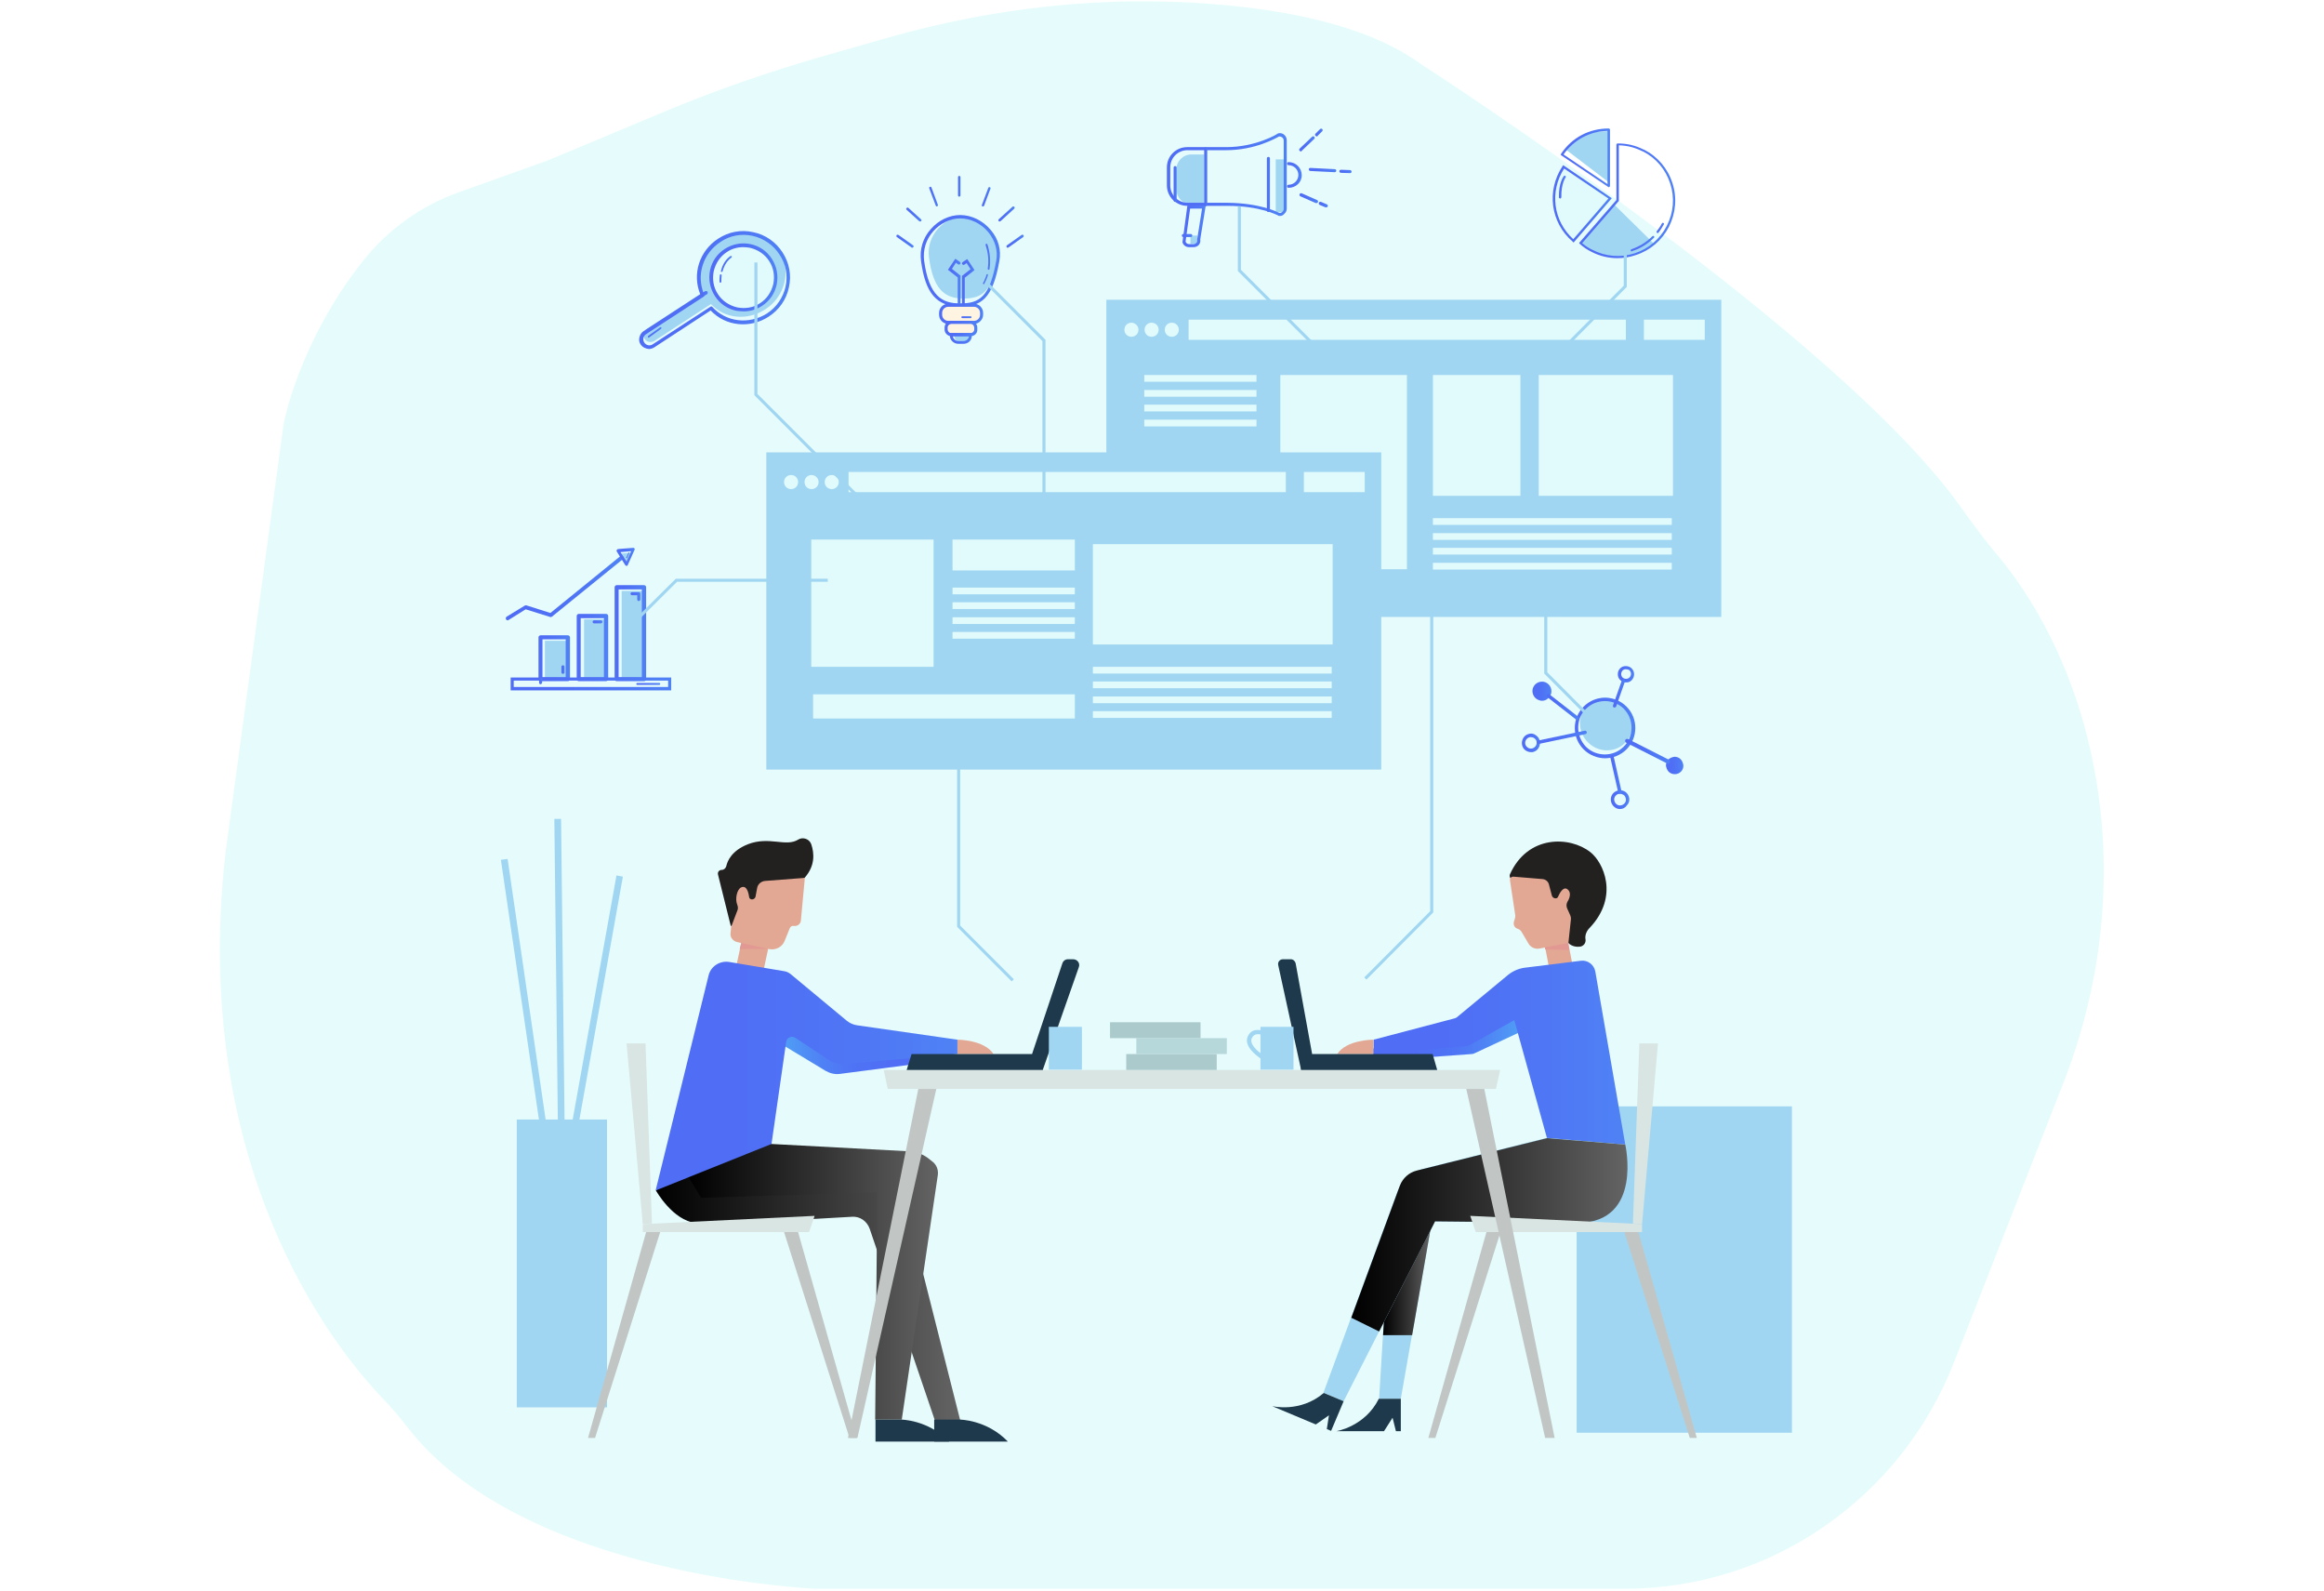 <?xml version="1.0" encoding="utf-8"?>
<!-- Generator: Adobe Illustrator 22.1.0, SVG Export Plug-In . SVG Version: 6.00 Build 0)  -->
<svg version="1.1" id="Layer_1" xmlns="http://www.w3.org/2000/svg" xmlns:xlink="http://www.w3.org/1999/xlink" x="0px" y="0px"
	 viewBox="0 0 760 520" style="enable-background:new 0 0 760 520;" xml:space="preserve">
<style type="text/css">
	.st0{fill:#E6FCFC;}
	.st1{fill:#A0D6F2;}
	.st2{fill:#E1FBFC;}
	.st3{fill:url(#SVGID_1_);}
	.st4{fill:#232020;}
	.st5{fill:url(#SVGID_2_);}
	.st6{fill:#E2A893;}
	.st7{fill:#E29993;}
	.st8{fill:url(#SVGID_3_);}
	.st9{fill:url(#SVGID_4_);}
	.st10{fill:#1E394B;}
	.st11{fill:url(#SVGID_5_);}
	.st12{fill:url(#SVGID_6_);}
	.st13{fill:url(#SVGID_7_);}
	.st14{fill:url(#SVGID_8_);}
	.st15{fill:#D8E5E3;}
	.st16{fill:#C1C6C5;}
	.st17{fill:#ABCACC;}
	.st18{fill:#B7D8DB;}
	.st19{fill:none;stroke:#A0D6F2;stroke-miterlimit:10;}
	.st20{fill:url(#SVGID_9_);}
	.st21{fill:url(#SVGID_10_);}
	.st22{fill:url(#SVGID_11_);}
	.st23{fill:url(#SVGID_12_);}
	.st24{fill:url(#SVGID_13_);}
	.st25{fill:url(#SVGID_14_);}
	.st26{fill:url(#SVGID_15_);}
	.st27{fill:url(#SVGID_16_);}
	.st28{fill:url(#SVGID_17_);}
	.st29{fill:url(#SVGID_18_);}
	.st30{fill:url(#SVGID_19_);}
	.st31{fill:url(#SVGID_20_);}
	.st32{fill:url(#SVGID_21_);}
	.st33{fill:url(#SVGID_22_);}
	.st34{fill:url(#SVGID_23_);}
	.st35{fill:url(#SVGID_24_);}
	.st36{fill:url(#SVGID_25_);}
	.st37{fill:url(#SVGID_26_);}
	.st38{fill:url(#SVGID_27_);}
	.st39{fill:url(#SVGID_28_);}
	.st40{fill:url(#SVGID_29_);}
	.st41{fill:#FFF4E2;}
	.st42{fill:url(#SVGID_30_);}
	.st43{fill:url(#SVGID_31_);}
	.st44{fill:url(#SVGID_32_);}
	.st45{fill:url(#SVGID_33_);}
	.st46{fill:url(#SVGID_34_);}
	.st47{fill:url(#SVGID_35_);}
	.st48{fill:url(#SVGID_36_);}
	.st49{fill:url(#SVGID_37_);}
	.st50{fill:url(#SVGID_38_);}
	.st51{fill:url(#SVGID_39_);}
	.st52{fill:url(#SVGID_40_);}
	.st53{fill:url(#SVGID_41_);}
	.st54{fill:url(#SVGID_42_);}
	.st55{fill:url(#SVGID_43_);}
	.st56{fill:url(#SVGID_44_);}
	.st57{fill:url(#SVGID_45_);}
	.st58{fill:url(#SVGID_46_);}
	.st59{fill:url(#SVGID_47_);}
	.st60{fill:url(#SVGID_48_);}
	.st61{fill:url(#SVGID_49_);}
	.st62{fill:url(#SVGID_50_);}
	.st63{fill:url(#SVGID_51_);}
	.st64{fill:url(#SVGID_52_);}
	.st65{fill:url(#SVGID_53_);}
	.st66{fill:url(#SVGID_54_);}
	.st67{fill:url(#SVGID_55_);}
	.st68{fill:url(#SVGID_56_);}
	.st69{fill:url(#SVGID_57_);}
	.st70{fill:url(#SVGID_58_);}
	.st71{fill:url(#SVGID_59_);}
	.st72{fill:url(#SVGID_60_);}
	.st73{fill:url(#SVGID_61_);}
	.st74{fill:url(#SVGID_62_);}
	.st75{fill:url(#SVGID_63_);}
	.st76{fill:url(#SVGID_64_);}
	.st77{fill:url(#SVGID_65_);}
	.st78{fill:url(#SVGID_66_);}
	.st79{fill:url(#SVGID_67_);}
	.st80{fill:url(#SVGID_68_);}
	.st81{fill:url(#SVGID_69_);}
	.st82{fill:url(#SVGID_70_);}
	.st83{fill:url(#SVGID_71_);}
	.st84{fill:url(#SVGID_72_);}
	.st85{fill:url(#SVGID_73_);}
	.st86{fill:url(#SVGID_74_);}
	.st87{fill:url(#SVGID_75_);}
	.st88{fill:none;stroke:#303030;stroke-width:1.055;stroke-linecap:round;stroke-linejoin:round;stroke-miterlimit:10;}
</style>
<path class="st0" d="M118.7,85.3c8.1-10.2,18.9-18,31.2-22.4l29.1-10.4l37.8-15.8c16.9-7.1,34.3-13.1,51.9-18.2l21.7-6.2
	c34.8-9.9,71-13.9,107.1-10.9c24.9,2,50.5,7.4,67.1,19.5c0,0,135.4,87.1,176.5,144.7c3.9,5.5,7.9,10.9,12.2,16
	c9.5,11.3,26.9,36.8,32.8,77.1c4.7,32.2,0.5,65-11.3,95.3L639,445.4c-17.3,44.2-59.7,73.9-107.2,74c-0.9,0-1.9,0-2.8,0H266.6
	c0,0-95.4-3.9-133.2-52.6c-2.7-3.5-5.6-6.9-8.7-10.1c-15.6-16.4-62.5-75.2-51-177.6l19-140.2C92.6,139,97.6,111.9,118.7,85.3z"/>
<rect x="515.6" y="361.7" class="st1" width="70.4" height="106.7"/>
<g>
	<rect x="169" y="366" class="st1" width="29.5" height="94.1"/>
	<g>
		<g>
			<polygon class="st1" points="182.2,406.7 163.8,281.1 166,280.8 182.4,393.2 201.6,286.2 203.7,286.6 			"/>
		</g>
		<g>
			
				<rect x="182" y="267.7" transform="matrix(1 -1.161230e-02 1.161230e-02 1 -3.829 2.148)" class="st1" width="2.2" height="126.2"/>
		</g>
	</g>
</g>
<g>
	<g>
		<rect x="361.8" y="98" class="st1" width="201.1" height="103.7"/>
		<rect x="503.2" y="122.6" class="st2" width="43.9" height="39.5"/>
		<rect x="468.6" y="122.6" class="st2" width="28.6" height="39.5"/>
		<rect x="418.7" y="122.6" class="st2" width="41.4" height="63.5"/>
		<rect x="468.6" y="169.4" class="st2" width="78.1" height="2.2"/>
		<rect x="468.6" y="174.3" class="st2" width="78.1" height="2.2"/>
		<rect x="468.6" y="179.1" class="st2" width="78.1" height="2.2"/>
		<rect x="468.6" y="184" class="st2" width="78.1" height="2.2"/>
		<rect x="374.2" y="122.6" class="st2" width="36.7" height="2.2"/>
		<rect x="374.2" y="127.5" class="st2" width="36.7" height="2.2"/>
		<rect x="374.2" y="132.3" class="st2" width="36.7" height="2.2"/>
		<rect x="374.2" y="137.2" class="st2" width="36.7" height="2.2"/>
		<g>
			<rect x="388.7" y="104.5" class="st2" width="143" height="6.6"/>
			<rect x="537.6" y="104.5" class="st2" width="19.9" height="6.6"/>
			<path class="st2" d="M385.5,107.8c0,1.3-1,2.3-2.3,2.3c-1.3,0-2.3-1-2.3-2.3s1-2.3,2.3-2.3C384.5,105.5,385.5,106.5,385.5,107.8z
				"/>
			<path class="st2" d="M378.9,107.8c0,1.3-1,2.3-2.3,2.3c-1.3,0-2.3-1-2.3-2.3s1-2.3,2.3-2.3C377.9,105.5,378.9,106.5,378.9,107.8z
				"/>
			<path class="st2" d="M372.3,107.8c0,1.3-1,2.3-2.3,2.3c-1.3,0-2.3-1-2.3-2.3s1-2.3,2.3-2.3C371.2,105.5,372.3,106.5,372.3,107.8z
				"/>
		</g>
	</g>
	<g>
		<rect x="250.6" y="147.9" class="st1" width="201.1" height="103.7"/>
		<rect x="357.4" y="177.9" class="st2" width="78.4" height="32.8"/>
		<rect x="265.3" y="176.4" class="st2" width="40" height="41.6"/>
		<rect x="311.5" y="176.4" class="st2" width="40" height="10.1"/>
		<rect x="265.9" y="227" class="st2" width="85.6" height="7.9"/>
		<rect x="357.4" y="218" class="st2" width="78.1" height="2.2"/>
		<rect x="357.4" y="222.8" class="st2" width="78.1" height="2.2"/>
		<rect x="357.4" y="227.7" class="st2" width="78.1" height="2.2"/>
		<rect x="357.4" y="232.5" class="st2" width="78.1" height="2.2"/>
		<rect x="311.5" y="192.1" class="st2" width="40" height="2.2"/>
		<rect x="311.5" y="196.9" class="st2" width="40" height="2.2"/>
		<rect x="311.5" y="201.8" class="st2" width="40" height="2.2"/>
		<rect x="311.5" y="206.6" class="st2" width="40" height="2.2"/>
		<g>
			<rect x="277.5" y="154.3" class="st2" width="143" height="6.6"/>
			<rect x="426.4" y="154.3" class="st2" width="19.9" height="6.6"/>
			<path class="st2" d="M274.3,157.6c0,1.3-1,2.3-2.3,2.3c-1.3,0-2.3-1-2.3-2.3c0-1.3,1-2.3,2.3-2.3
				C273.3,155.3,274.3,156.3,274.3,157.6z"/>
			<path class="st2" d="M267.7,157.6c0,1.3-1,2.3-2.3,2.3c-1.3,0-2.3-1-2.3-2.3c0-1.3,1-2.3,2.3-2.3
				C266.6,155.3,267.7,156.3,267.7,157.6z"/>
			<path class="st2" d="M261,157.6c0,1.3-1,2.3-2.3,2.3c-1.3,0-2.3-1-2.3-2.3c0-1.3,1-2.3,2.3-2.3C260,155.3,261,156.3,261,157.6z"
				/>
		</g>
	</g>
</g>
<g>
	<linearGradient id="SVGID_1_" gradientUnits="userSpaceOnUse" x1="449.115" y1="337.279" x2="498.171" y2="337.279">
		<stop  offset="0" style="stop-color:#4F6DF5"/>
		<stop  offset="0.23" style="stop-color:#4F6DF5"/>
		<stop  offset="0.52" style="stop-color:#4F73F5"/>
		<stop  offset="0.73" style="stop-color:#4F82F5"/>
		<stop  offset="1" style="stop-color:#4FA0F5"/>
	</linearGradient>
	<path class="st3" d="M498.2,336.9l-16.1,7.5c-0.2,0.1-0.5,0.2-0.8,0.2l-32.2,2.3v-4.1l29.5-5.9l18.4-9.1L498.2,336.9z"/>
	<g>
		<path class="st4" d="M494,287.2c-0.3-0.4-0.4-1-0.2-1.4c5.8-12.9,19.6-12.5,26.3-7.2c4.2,3.3,9.5,14.4-0.2,24.7
			c0,0-1.8,1.6-1.4,3.8c0.2,1.2-0.7,2.3-1.9,2.4c-1.2,0.1-2.6-0.1-3.7-1.2L494,287.2z"/>
	</g>
	<polygon class="st1" points="468,400.8 458.1,457.3 451,457.3 454.3,402.8 	"/>
	<linearGradient id="SVGID_2_" gradientUnits="userSpaceOnUse" x1="452.284" y1="418.632" x2="467.982" y2="418.632">
		<stop  offset="0" style="stop-color:#000000"/>
		<stop  offset="0.52" style="stop-color:#323232"/>
		<stop  offset="1" style="stop-color:#646464"/>
	</linearGradient>
	<polygon class="st5" points="454.3,402.8 468,400.8 461.8,436.5 452.3,436.5 	"/>
	<path class="st6" d="M512.9,308.3l-9.4,1.8c-1.5,0.3-3-0.4-3.7-1.7l-2.3-3.9c-0.2-0.3-0.5-0.5-0.8-0.7l-0.5-0.2
		c-0.9-0.3-1.4-1.3-1.1-2.3l0.3-1c0.1-0.4,0.2-0.8,0.1-1.2l-1.7-11.3c-0.1-0.7,0.4-1.2,1.1-1.2l9.6,0.8c0.9,0.1,1.7,0.7,2,1.6l1,3.8
		c0.2,0.6,0.7,0.9,1.2,0.9l0,0c0.4,0,0.7-0.2,0.8-0.5c0.5-1.1,1.6-3.3,2.9-2.6c1.4,0.8,1.2,2.6,0.2,4.2c-0.4,0.7-0.4,1.5-0.1,2.2
		l0.9,2c0.3,0.6,0.4,1.2,0.3,1.8L512.9,308.3z"/>
	
		<rect x="506.3" y="308.2" transform="matrix(0.982 -0.188 0.188 0.982 -50.024 101.238)" class="st6" width="7.7" height="13.6"/>
	<polygon class="st7" points="513.2,310.6 505.3,310.4 505.2,309.7 512.8,308.3 	"/>
	<linearGradient id="SVGID_3_" gradientUnits="userSpaceOnUse" x1="449.115" y1="344.147" x2="531.473" y2="344.147">
		<stop  offset="0" style="stop-color:#4F6DF5"/>
		<stop  offset="0.23" style="stop-color:#4F6DF5"/>
		<stop  offset="0.52" style="stop-color:#4F73F5"/>
		<stop  offset="0.73" style="stop-color:#4F78F5"/>
		<stop  offset="1" style="stop-color:#4F82F5"/>
	</linearGradient>
	<path class="st8" d="M521.7,317.6l9.8,56.6l-25.6-2.1l-10.7-38.6l-14.6,8.2c-0.3,0.2-0.7,0.3-1,0.3l-30.4,2.6v-4.7l26.6-7
		c0.2-0.1,0.5-0.2,0.6-0.3l16.8-13.9c1.5-1.2,3.3-2,5.2-2.3l18.6-2.3C519.2,313.8,521.3,315.4,521.7,317.6z"/>
	<path class="st1" d="M531.5,374.2c0,0,5.8,25.3-15.3,25.6l-46.9-0.5l-29.9,58.8l-6.6-2.8l24.3-66c1.3-3.5,4.2-6.1,7.9-7.1
		l40.8-10.2"/>
	<g>
		<linearGradient id="SVGID_4_" gradientUnits="userSpaceOnUse" x1="441.894" y1="403.69" x2="532.209" y2="403.69">
			<stop  offset="0" style="stop-color:#000000"/>
			<stop  offset="0.52" style="stop-color:#323232"/>
			<stop  offset="1" style="stop-color:#646464"/>
		</linearGradient>
		<path class="st9" d="M469.3,399.3l46.9,0.5c21.1-0.3,15.3-25.6,15.3-25.6l-25.6-2.1l-42.6,10.6c-2.5,0.6-4.6,2.5-5.5,4.9
			l-15.9,43.2l9.1,4.5L469.3,399.3z"/>
	</g>
	<path class="st10" d="M458.1,457.3v10.6h-1.6l-1.1-4.4l-2.8,4.4h-15.6c0,0,9.4-1.5,13.9-10.6H458.1z"/>
	<path class="st10" d="M439.4,458.1l-4.1,9.7l-1.4-0.6l0.7-4.5l-4.3,3l-14.3-6c0,0,9.2,2.3,16.9-4.3L439.4,458.1z"/>
	<path class="st6" d="M449.1,344.6v-4.7c0,0-8.8,0-11.8,4.7H449.1z"/>
</g>
<g>
	<linearGradient id="SVGID_5_" gradientUnits="userSpaceOnUse" x1="304.589" y1="341.803" x2="255.138" y2="341.803">
		<stop  offset="0" style="stop-color:#4F6DF5"/>
		<stop  offset="0.23" style="stop-color:#4F6DF5"/>
		<stop  offset="0.52" style="stop-color:#4F73F5"/>
		<stop  offset="0.73" style="stop-color:#4F82F5"/>
		<stop  offset="1" style="stop-color:#4FA0F5"/>
	</linearGradient>
	<path class="st11" d="M255.1,341.1l14.9,9c1.4,0.8,3,1.2,4.6,1l29.9-3.9v-4.4l-32.8-1.6l-16.7-8.6V341.1z"/>
	<path class="st4" d="M263.2,286.9L239,302.8l-4.2-16.9c-0.2-0.8,0.4-1.5,1.2-1.5l0,0c0.7,0,1.3-0.5,1.5-1.2
		c0.4-1.8,1.8-5.1,7.1-7.2c7-2.7,12.4,1,16.4-1.5c1.6-1,3.7-0.2,4.3,1.5C266.3,279,266.6,283,263.2,286.9z"/>
	<path class="st6" d="M313.1,344.6v-4.7c0,0,8.8,0,11.8,4.7H313.1z"/>
	<linearGradient id="SVGID_6_" gradientUnits="userSpaceOnUse" x1="214.455" y1="420.365" x2="313.88" y2="420.365">
		<stop  offset="0" style="stop-color:#000000"/>
		<stop  offset="0.52" style="stop-color:#323232"/>
		<stop  offset="1" style="stop-color:#646464"/>
	</linearGradient>
	<path class="st12" d="M214.5,389.2c0,0,5.5,9.9,13.1,10.6c6.2,0.6,39-1.3,51-2c2.6-0.2,4.9,1.4,5.8,3.9l21.3,62.6h8.3L294,385.2
		c-0.8-3-3.4-5.2-6.5-5.4l-43.1-3.2l-17.4,2.5L214.5,389.2z"/>
	<linearGradient id="SVGID_7_" gradientUnits="userSpaceOnUse" x1="225.243" y1="416.895" x2="306.87" y2="416.895">
		<stop  offset="0" style="stop-color:#000000"/>
		<stop  offset="0.52" style="stop-color:#323232"/>
		<stop  offset="1" style="stop-color:#646464"/>
	</linearGradient>
	<path class="st13" d="M252.3,374l45,2.4c2.5,0.1,4.9,1.1,6.8,2.7l1,0.8c1.2,1,1.8,2.6,1.6,4.2l-11.8,80h-8.7l0.7-74.3l-57.6,1.8
		l-4.1-6.7l17.2-15.4L252.3,374z"/>
	<g>
		<path class="st6" d="M241.1,308l10.5,2.3c2.1,0.4,4.2-0.7,5-2.7l1.7-4.2c0.2-0.5,0.8-0.8,1.3-0.7l0,0c1.1,0.2,2.2-0.6,2.3-1.7
			l1.3-14l-13,1c-1.3,0.1-2.4,1.1-2.6,2.3l-0.5,2.7c-0.1,0.7-0.8,1.2-1.5,1l0,0c-0.3-0.1-0.6-0.4-0.6-0.7c-0.2-1.2-0.7-4-2.6-3.2
			c-1.4,0.6-2.1,3.8-1.3,5.7c0.2,0.5,0.3,1.1,0.1,1.7l-2.1,5.5l-0.2,2.1C238.7,306.4,239.7,307.7,241.1,308z"/>
		
			<rect x="239.2" y="309.3" transform="matrix(0.21 -0.978 0.978 0.21 -112.657 488.152)" class="st6" width="13.1" height="9"/>
		<polygon class="st7" points="241.9,310.3 251.2,310.2 242.4,308.3 		"/>
	</g>
	<linearGradient id="SVGID_8_" gradientUnits="userSpaceOnUse" x1="214.455" y1="351.797" x2="313.13" y2="351.797">
		<stop  offset="0" style="stop-color:#4F6DF5"/>
		<stop  offset="0.23" style="stop-color:#4F6DF5"/>
		<stop  offset="0.52" style="stop-color:#4F73F5"/>
		<stop  offset="0.73" style="stop-color:#4F78F5"/>
		<stop  offset="1" style="stop-color:#4F82F5"/>
	</linearGradient>
	<path class="st14" d="M238.5,314.5c-3.1-0.5-6.1,1.4-6.8,4.5l-17.3,70.2l0,0l37.9-15.2l4.8-33.4c0.2-1.4,1.8-2.1,3-1.3l11.4,7.5
		c1.3,0.8,2.8,1.2,4.3,1.1l37.3-3.3v-4.7l-32.8-4.7c-1.3-0.2-2.4-0.7-3.4-1.5l-18.3-15.2c-0.6-0.5-1.4-0.9-2.2-1L238.5,314.5z"/>
	<path class="st10" d="M309.4,471.3h-3.9v-7.2h8.3c0,0,8.9,0,15.8,7.2H309.4z"/>
	<path class="st10" d="M290.2,471.3h-3.9v-7.2h8.3c0,0,8.9,0,15.8,7.2H290.2z"/>
</g>
<g>
	<polygon class="st15" points="204.9,341.1 211.1,341.1 213.2,400 210.2,400.2 	"/>
	<polygon class="st15" points="266.4,397.5 264.6,402.8 210.2,402.8 210.2,400.2 	"/>
	<polygon class="st16" points="211.3,402.8 192.3,470.1 194.6,470.1 215.9,402.8 	"/>
	<polygon class="st16" points="261,402.8 280.1,470.1 277.8,470.1 256.4,402.8 	"/>
</g>
<g>
	<polygon class="st15" points="542.2,341.1 536.1,341.1 534,400 537,400.2 	"/>
	<polygon class="st15" points="480.8,397.5 482.6,402.8 537,402.8 537,400.2 	"/>
	<polygon class="st16" points="535.8,402.8 554.9,470.1 552.6,470.1 531.2,402.8 	"/>
	<polygon class="st16" points="486.1,402.8 467.1,470.1 469.4,470.1 490.7,402.8 	"/>
</g>
<g>
	<polygon class="st15" points="289,349.8 290.3,356 489.2,356 490.6,349.8 	"/>
	<polygon class="st16" points="300.3,356 277.3,470.1 280.4,470.1 306.2,356 	"/>
	<polygon class="st16" points="485.4,356 508.4,470.1 505.3,470.1 479.5,356 	"/>
</g>
<g>
	<polygon class="st10" points="296.5,349.8 298.1,344.6 341,344.6 341,349.8 	"/>
	<path class="st10" d="M341,349.8l11.8-33.6c0.5-1.3-0.5-2.6-1.9-2.6h-1.6c-0.9,0-1.6,0.5-1.9,1.4l-9.9,29.6L341,349.8z"/>
</g>
<g>
	<polygon class="st10" points="470,349.8 468.5,344.6 425.5,344.6 425.5,349.8 	"/>
	<path class="st10" d="M425.5,349.8l-7.5-34.3c-0.2-1,0.5-1.9,1.6-1.9h2.5c0.8,0,1.4,0.6,1.6,1.3l5.4,29.7L425.5,349.8z"/>
</g>
<g>
	<rect x="412.2" y="335.7" class="st1" width="10.8" height="14"/>
	<g>
		<path class="st1" d="M413.3,346.7c-0.2-0.1-4.6-2.6-5.4-5.6c-0.3-1-0.1-2,0.5-2.9c1.4-2.2,4.3-1.5,5.6-0.8l-0.6,1.2
			c-0.1-0.1-2.7-1.3-3.8,0.4c-0.4,0.6-0.5,1.1-0.3,1.8c0.5,2,3.6,4.1,4.7,4.7L413.3,346.7z"/>
	</g>
</g>
<g>
	<rect x="343" y="335.7" class="st1" width="10.8" height="14"/>
</g>
<rect x="368.3" y="344.6" class="st17" width="29.6" height="5.2"/>
<rect x="371.6" y="339.4" class="st18" width="29.6" height="5.2"/>
<rect x="363" y="334.2" class="st17" width="29.6" height="5.2"/>
<polyline class="st19" points="313.5,243.9 313.5,302.8 331.2,320.5 "/>
<polyline class="st19" points="468.2,195.6 468.2,298.1 446.5,319.9 "/>
<g>
	<path class="st1" d="M531.2,230.8c3.4,3.4,3.5,8.8,0.2,12.1c-3.3,3.3-8.7,3.2-12.1-0.2c-3.4-3.4-3.5-8.8-0.2-12.1
		C522.4,227.2,527.8,227.4,531.2,230.8z"/>
	<g>
		<linearGradient id="SVGID_9_" gradientUnits="userSpaceOnUse" x1="514.975" y1="237.946" x2="534.8" y2="237.946">
			<stop  offset="0" style="stop-color:#4F6DF5"/>
			<stop  offset="0.23" style="stop-color:#4F6DF5"/>
			<stop  offset="0.52" style="stop-color:#4F73F5"/>
			<stop  offset="0.73" style="stop-color:#4F78F5"/>
			<stop  offset="1" style="stop-color:#4F82F5"/>
		</linearGradient>
		<path class="st20" d="M524.9,247.9c-2.5,0-5.1-1-7-2.9c-1.9-1.9-2.9-4.4-2.9-7c0-2.6,1-5.1,2.9-7c1.9-1.9,4.4-2.9,7-2.9
			c0,0,0,0,0,0c2.6,0,5.1,1,7,2.9h0c3.9,3.9,3.8,10.2,0,14C530,246.9,527.4,247.9,524.9,247.9z M524.9,229.2c-2.2,0-4.5,0.8-6.2,2.5
			c-1.7,1.6-2.6,3.8-2.6,6.2c0,2.3,0.9,4.5,2.5,6.2c3.4,3.4,9,3.4,12.4,0c3.4-3.4,3.4-9,0-12.4l0,0
			C529.4,230.1,527.1,229.2,524.9,229.2z"/>
	</g>
	<g>
		<linearGradient id="SVGID_10_" gradientUnits="userSpaceOnUse" x1="501.835" y1="225.942" x2="506.792" y2="225.942">
			<stop  offset="0" style="stop-color:#4F6DF5"/>
			<stop  offset="0.23" style="stop-color:#4F6DF5"/>
			<stop  offset="0.52" style="stop-color:#4F73F5"/>
			<stop  offset="0.73" style="stop-color:#4F78F5"/>
			<stop  offset="1" style="stop-color:#4F82F5"/>
		</linearGradient>
		<path class="st21" d="M504.8,223.5c1.3,0.3,2.2,1.6,1.9,2.9c-0.3,1.3-1.6,2.2-2.9,1.9c-1.3-0.3-2.2-1.6-1.9-2.9
			C502.2,224.1,503.5,223.2,504.8,223.5z"/>
		<linearGradient id="SVGID_11_" gradientUnits="userSpaceOnUse" x1="501.202" y1="225.942" x2="507.425" y2="225.942">
			<stop  offset="0" style="stop-color:#4F6DF5"/>
			<stop  offset="0.23" style="stop-color:#4F6DF5"/>
			<stop  offset="0.52" style="stop-color:#4F73F5"/>
			<stop  offset="0.73" style="stop-color:#4F78F5"/>
			<stop  offset="1" style="stop-color:#4F82F5"/>
		</linearGradient>
		<path class="st22" d="M504.3,229.1c-0.2,0-0.4,0-0.7-0.1c-1.7-0.4-2.7-2-2.4-3.7c0.4-1.7,2-2.7,3.7-2.4l0,0c1.7,0.4,2.7,2,2.4,3.7
			c-0.2,0.8-0.7,1.5-1.4,2C505.5,228.9,504.9,229.1,504.3,229.1z M504.3,224.1c-0.8,0-1.6,0.6-1.8,1.5c-0.2,1,0.4,2,1.4,2.2
			c0.5,0.1,1,0,1.4-0.2c0.4-0.3,0.7-0.7,0.8-1.2c0.2-1-0.4-2-1.4-2.2l0,0C504.6,224.1,504.4,224.1,504.3,224.1z"/>
	</g>
	<g>
		<linearGradient id="SVGID_12_" gradientUnits="userSpaceOnUse" x1="529.031" y1="220.361" x2="534.435" y2="220.361">
			<stop  offset="0" style="stop-color:#4F6DF5"/>
			<stop  offset="0.23" style="stop-color:#4F6DF5"/>
			<stop  offset="0.52" style="stop-color:#4F73F5"/>
			<stop  offset="0.73" style="stop-color:#4F78F5"/>
			<stop  offset="1" style="stop-color:#4F82F5"/>
		</linearGradient>
		<path class="st23" d="M531.7,223.1c-0.5,0-1.1-0.2-1.5-0.5c-0.6-0.4-1-1-1.1-1.7c-0.1-0.7,0-1.4,0.4-2c0.4-0.6,1-1,1.7-1.1
			c0.7-0.1,1.4,0,2,0.4v0c1.2,0.8,1.6,2.5,0.7,3.8c-0.4,0.6-1,1-1.7,1.1C532.1,223,531.9,223.1,531.7,223.1z M531.7,218.8
			c-0.1,0-0.2,0-0.3,0c-0.4,0.1-0.8,0.3-1,0.7c-0.2,0.4-0.3,0.8-0.2,1.2c0.1,0.4,0.3,0.8,0.7,1c0.4,0.2,0.8,0.3,1.2,0.2
			c0.4-0.1,0.8-0.3,1-0.7c0.5-0.7,0.3-1.7-0.4-2.2l0,0C532.4,218.9,532.1,218.8,531.7,218.8z"/>
	</g>
	<g>
		<linearGradient id="SVGID_13_" gradientUnits="userSpaceOnUse" x1="497.684" y1="242.88" x2="503.674" y2="242.88">
			<stop  offset="0" style="stop-color:#4F6DF5"/>
			<stop  offset="0.23" style="stop-color:#4F6DF5"/>
			<stop  offset="0.52" style="stop-color:#4F73F5"/>
			<stop  offset="0.73" style="stop-color:#4F78F5"/>
			<stop  offset="1" style="stop-color:#4F82F5"/>
		</linearGradient>
		<path class="st24" d="M500.7,245.9c-0.6,0-1.2-0.2-1.7-0.5c-1.4-0.9-1.7-2.8-0.8-4.2c0.4-0.7,1.1-1.1,1.9-1.3
			c0.8-0.2,1.6,0,2.2,0.5c1.4,0.9,1.7,2.8,0.8,4.2c-0.4,0.7-1.1,1.1-1.9,1.3C501.1,245.9,500.9,245.9,500.7,245.9z M500.7,241
			c-0.1,0-0.2,0-0.4,0c-0.5,0.1-0.9,0.4-1.2,0.8c-0.6,0.9-0.4,2,0.5,2.6c0.4,0.3,0.9,0.4,1.4,0.3c0.5-0.1,0.9-0.4,1.2-0.8
			c0.6-0.9,0.4-2-0.5-2.6C501.4,241.1,501.1,241,500.7,241z"/>
	</g>
	<g>
		<linearGradient id="SVGID_14_" gradientUnits="userSpaceOnUse" x1="545.497" y1="250.23" x2="549.979" y2="250.23">
			<stop  offset="0" style="stop-color:#4F6DF5"/>
			<stop  offset="0.23" style="stop-color:#4F6DF5"/>
			<stop  offset="0.52" style="stop-color:#4F73F5"/>
			<stop  offset="0.73" style="stop-color:#4F78F5"/>
			<stop  offset="1" style="stop-color:#4F82F5"/>
		</linearGradient>
		<path class="st25" d="M550,250.2c0,1.2-1,2.2-2.2,2.3c-1.2,0-2.2-1-2.3-2.2c0-1.2,1-2.2,2.2-2.3C549,248,550,249,550,250.2z"/>
		<linearGradient id="SVGID_15_" gradientUnits="userSpaceOnUse" x1="544.864" y1="250.23" x2="550.612" y2="250.23">
			<stop  offset="0" style="stop-color:#4F6DF5"/>
			<stop  offset="0.23" style="stop-color:#4F6DF5"/>
			<stop  offset="0.52" style="stop-color:#4F73F5"/>
			<stop  offset="0.73" style="stop-color:#4F78F5"/>
			<stop  offset="1" style="stop-color:#4F82F5"/>
		</linearGradient>
		<path class="st26" d="M547.7,253.1c-0.8,0-1.5-0.3-2-0.8c-0.5-0.5-0.8-1.3-0.9-2c0-0.8,0.3-1.5,0.8-2c0.5-0.5,1.3-0.8,2-0.9
			c0,0,0,0,0,0c0.8,0,1.5,0.3,2,0.8c0.5,0.5,0.8,1.3,0.9,2v0C550.6,251.8,549.3,253.1,547.7,253.1
			C547.8,253.1,547.7,253.1,547.7,253.1z M547.7,248.6C547.7,248.6,547.7,248.6,547.7,248.6c-0.4,0-0.8,0.2-1.1,0.5
			c-0.3,0.3-0.5,0.7-0.5,1.1c0,0.4,0.2,0.8,0.5,1.1c0.3,0.3,0.7,0.5,1.1,0.5c0,0,0,0,0,0c0.9,0,1.6-0.7,1.6-1.6l0,0
			c0-0.4-0.2-0.8-0.5-1.1C548.6,248.8,548.2,248.6,547.7,248.6z"/>
	</g>
	<g>
		<linearGradient id="SVGID_16_" gradientUnits="userSpaceOnUse" x1="526.745" y1="261.468" x2="532.816" y2="261.468">
			<stop  offset="0" style="stop-color:#4F6DF5"/>
			<stop  offset="0.23" style="stop-color:#4F6DF5"/>
			<stop  offset="0.52" style="stop-color:#4F73F5"/>
			<stop  offset="0.73" style="stop-color:#4F78F5"/>
			<stop  offset="1" style="stop-color:#4F82F5"/>
		</linearGradient>
		<path class="st27" d="M529.8,264.5c-0.7,0-1.3-0.2-1.9-0.7c-1.3-1.1-1.5-3-0.5-4.3c1.1-1.3,3-1.5,4.3-0.5c0.6,0.5,1,1.2,1.1,2
			c0.1,0.8-0.1,1.6-0.7,2.2C531.5,264.1,530.7,264.5,529.8,264.5z M529.8,259.5c-0.6,0-1.1,0.2-1.5,0.7c-0.7,0.8-0.5,2,0.3,2.7
			c0.8,0.7,2,0.5,2.7-0.3c0.3-0.4,0.5-0.9,0.4-1.4c-0.1-0.5-0.3-1-0.7-1.3C530.6,259.7,530.2,259.5,529.8,259.5z"/>
	</g>
	<g>
		<linearGradient id="SVGID_17_" gradientUnits="userSpaceOnUse" x1="502.537" y1="241.06" x2="518.796" y2="241.06">
			<stop  offset="0" style="stop-color:#4F6DF5"/>
			<stop  offset="0.23" style="stop-color:#4F6DF5"/>
			<stop  offset="0.52" style="stop-color:#4F73F5"/>
			<stop  offset="0.73" style="stop-color:#4F78F5"/>
			<stop  offset="1" style="stop-color:#4F82F5"/>
		</linearGradient>
		<path class="st28" d="M503.1,243.2c-0.3,0-0.5-0.2-0.5-0.4c-0.1-0.3,0.1-0.6,0.4-0.7l15.2-3.2c0.3-0.1,0.6,0.1,0.7,0.4
			c0.1,0.3-0.1,0.6-0.4,0.7l-15.2,3.2C503.2,243.2,503.1,243.2,503.1,243.2z"/>
	</g>
	<g>
		<linearGradient id="SVGID_18_" gradientUnits="userSpaceOnUse" x1="526.466" y1="253.158" x2="530.215" y2="253.158">
			<stop  offset="0" style="stop-color:#4F6DF5"/>
			<stop  offset="0.23" style="stop-color:#4F6DF5"/>
			<stop  offset="0.52" style="stop-color:#4F73F5"/>
			<stop  offset="0.73" style="stop-color:#4F78F5"/>
			<stop  offset="1" style="stop-color:#4F82F5"/>
		</linearGradient>
		<path class="st29" d="M529.7,259.5c-0.3,0-0.5-0.2-0.5-0.4l-2.6-11.5c-0.1-0.3,0.1-0.6,0.4-0.7c0.3-0.1,0.6,0.1,0.7,0.4l2.6,11.5
			c0.1,0.3-0.1,0.6-0.4,0.7C529.7,259.5,529.7,259.5,529.7,259.5z"/>
	</g>
	<g>
		<linearGradient id="SVGID_19_" gradientUnits="userSpaceOnUse" x1="532.083" y1="245.693" x2="545.49" y2="245.693">
			<stop  offset="0" style="stop-color:#4F6DF5"/>
			<stop  offset="0.23" style="stop-color:#4F6DF5"/>
			<stop  offset="0.52" style="stop-color:#4F73F5"/>
			<stop  offset="0.73" style="stop-color:#4F78F5"/>
			<stop  offset="1" style="stop-color:#4F82F5"/>
		</linearGradient>
		<line class="st30" x1="532.1" y1="242.3" x2="545.5" y2="249.1"/>
		<linearGradient id="SVGID_20_" gradientUnits="userSpaceOnUse" x1="531.45" y1="245.692" x2="546.123" y2="245.692">
			<stop  offset="0" style="stop-color:#4F6DF5"/>
			<stop  offset="0.23" style="stop-color:#4F6DF5"/>
			<stop  offset="0.52" style="stop-color:#4F73F5"/>
			<stop  offset="0.73" style="stop-color:#4F78F5"/>
			<stop  offset="1" style="stop-color:#4F82F5"/>
		</linearGradient>
		<path class="st31" d="M545.5,249.7c-0.1,0-0.2,0-0.3-0.1l-13.4-6.8c-0.3-0.2-0.4-0.5-0.3-0.9c0.2-0.3,0.5-0.4,0.9-0.3l13.4,6.8
			c0.3,0.2,0.4,0.5,0.3,0.9C545.9,249.6,545.7,249.7,545.5,249.7z"/>
	</g>
	<g>
		<linearGradient id="SVGID_21_" gradientUnits="userSpaceOnUse" x1="505.779" y1="231.159" x2="516.373" y2="231.159">
			<stop  offset="0" style="stop-color:#4F6DF5"/>
			<stop  offset="0.23" style="stop-color:#4F6DF5"/>
			<stop  offset="0.52" style="stop-color:#4F73F5"/>
			<stop  offset="0.73" style="stop-color:#4F78F5"/>
			<stop  offset="1" style="stop-color:#4F82F5"/>
		</linearGradient>
		<path class="st32" d="M515.8,235.4c-0.1,0-0.2,0-0.3-0.1l-9.5-7.4c-0.2-0.2-0.3-0.5-0.1-0.8c0.2-0.2,0.5-0.3,0.8-0.1l9.5,7.4
			c0.2,0.2,0.3,0.5,0.1,0.8C516.1,235.4,516,235.4,515.8,235.4z"/>
	</g>
	<g>
		<linearGradient id="SVGID_22_" gradientUnits="userSpaceOnUse" x1="527.418" y1="226.626" x2="531.391" y2="226.626">
			<stop  offset="0" style="stop-color:#4F6DF5"/>
			<stop  offset="0.23" style="stop-color:#4F6DF5"/>
			<stop  offset="0.52" style="stop-color:#4F73F5"/>
			<stop  offset="0.73" style="stop-color:#4F78F5"/>
			<stop  offset="1" style="stop-color:#4F82F5"/>
		</linearGradient>
		<path class="st33" d="M528,231.3c-0.1,0-0.1,0-0.2,0c-0.3-0.1-0.4-0.4-0.3-0.7l2.9-8.2c0.1-0.3,0.4-0.4,0.7-0.3
			c0.3,0.1,0.4,0.4,0.3,0.7l-2.9,8.2C528.4,231.2,528.2,231.3,528,231.3z"/>
	</g>
</g>
<g>
	<path class="st1" d="M211.6,107.5l18.4-12l0,0c-2.6-6-0.3-13.1,5.6-17c6.6-4.3,15.2-2.7,19.2,3.6c4.1,6.2,2,14.8-4.5,19
		c-5.9,3.9-13.4,3.1-17.8-1.7l0,0l-18.4,12c-1.1,0.7-2.6,0.5-3.3-0.6v0C210.1,109.7,210.5,108.2,211.6,107.5z"/>
	<g>
		
			<ellipse transform="matrix(0.764 -0.645 0.645 0.764 -1.136 178.35)" class="st2" cx="243.1" cy="90.7" rx="10.5" ry="10.5"/>
		<linearGradient id="SVGID_23_" gradientUnits="userSpaceOnUse" x1="232.002" y1="90.727" x2="254.202" y2="90.727">
			<stop  offset="0" style="stop-color:#4F6DF5"/>
			<stop  offset="0.23" style="stop-color:#4F6DF5"/>
			<stop  offset="0.52" style="stop-color:#4F73F5"/>
			<stop  offset="0.73" style="stop-color:#4F78F5"/>
			<stop  offset="1" style="stop-color:#4F82F5"/>
		</linearGradient>
		<path class="st34" d="M240.8,101.6c-2.9-0.6-5.4-2.3-7-4.8c-1.6-2.5-2.2-5.4-1.6-8.4c0.6-2.9,2.3-5.4,4.8-7
			c2.5-1.6,5.4-2.2,8.4-1.6c2.9,0.6,5.4,2.3,7,4.8c1.6,2.5,2.2,5.4,1.6,8.4c-0.6,2.9-2.3,5.4-4.8,7l0,0c-1.8,1.2-3.9,1.8-6,1.8
			C242.4,101.8,241.6,101.7,240.8,101.6z M237.7,82.4c-2.2,1.4-3.7,3.7-4.3,6.3c-0.5,2.6-0.1,5.3,1.4,7.5c1.4,2.2,3.7,3.7,6.3,4.3
			c2.6,0.5,5.3,0.1,7.5-1.4l0,0c2.2-1.4,3.7-3.7,4.3-6.3c0.5-2.6,0.1-5.3-1.4-7.5c-1.4-2.2-3.7-3.7-6.3-4.3
			c-0.7-0.1-1.4-0.2-2.1-0.2C241.2,80.8,239.3,81.3,237.7,82.4z"/>
	</g>
	<g>
		<linearGradient id="SVGID_24_" gradientUnits="userSpaceOnUse" x1="209.02" y1="94.79" x2="258.251" y2="94.79">
			<stop  offset="0" style="stop-color:#4F6DF5"/>
			<stop  offset="0.23" style="stop-color:#4F6DF5"/>
			<stop  offset="0.52" style="stop-color:#4F73F5"/>
			<stop  offset="0.73" style="stop-color:#4F78F5"/>
			<stop  offset="1" style="stop-color:#4F82F5"/>
		</linearGradient>
		<path class="st35" d="M209.5,112.6c-0.5-0.7-0.6-1.5-0.4-2.3c0.2-0.8,0.6-1.5,1.3-2L229,96.2c-2.7-6.6-0.3-14.2,5.9-18.2
			c3.4-2.2,7.4-3,11.4-2.1c4,0.8,7.4,3.2,9.6,6.6c2.2,3.4,3,7.4,2.1,11.4c-0.8,4-3.2,7.4-6.6,9.6c-6.1,4-14.1,3.2-19-2l-18.5,12.1
			c-0.5,0.3-1.1,0.5-1.7,0.5C211.1,114,210.1,113.5,209.5,112.6z M232.9,100.3c4.5,5,12,5.9,17.9,2.2c3.1-2,5.3-5.2,6.1-8.8
			c0.8-3.7,0.1-7.4-2-10.5c-2-3.1-5.2-5.3-8.8-6.1c-3.7-0.8-7.4-0.1-10.5,2c-5.8,3.8-8,11-5.3,17.2c0.1,0.3,0,0.6-0.2,0.7
			l-18.9,12.3l0,0c-0.4,0.3-0.7,0.7-0.8,1.2c-0.1,0.5,0,1,0.3,1.5c0.6,0.9,1.8,1.2,2.7,0.6l18.9-12.3c0.1-0.1,0.2-0.1,0.3-0.1
			C232.6,100.1,232.8,100.2,232.9,100.3z"/>
	</g>
	<g>
		<linearGradient id="SVGID_25_" gradientUnits="userSpaceOnUse" x1="229.104" y1="96.071" x2="231.421" y2="96.071">
			<stop  offset="0" style="stop-color:#4F6DF5"/>
			<stop  offset="0.23" style="stop-color:#4F6DF5"/>
			<stop  offset="0.52" style="stop-color:#4F73F5"/>
			<stop  offset="0.73" style="stop-color:#4F78F5"/>
			<stop  offset="1" style="stop-color:#4F82F5"/>
		</linearGradient>
		<path class="st36" d="M229.7,97c0.1,0,0.2,0,0.3-0.1l1.2-0.7c0.3-0.2,0.3-0.5,0.2-0.8c-0.2-0.3-0.5-0.3-0.8-0.2l-1.2,0.7
			c-0.3,0.2-0.3,0.5-0.2,0.8C229.3,96.9,229.5,97,229.7,97z"/>
	</g>
	<g>
		<linearGradient id="SVGID_26_" gradientUnits="userSpaceOnUse" x1="211.767" y1="108.699" x2="216.275" y2="108.699">
			<stop  offset="0" style="stop-color:#4F6DF5"/>
			<stop  offset="0.23" style="stop-color:#4F6DF5"/>
			<stop  offset="0.52" style="stop-color:#4F73F5"/>
			<stop  offset="0.73" style="stop-color:#4F78F5"/>
			<stop  offset="1" style="stop-color:#4F82F5"/>
		</linearGradient>
		<path class="st37" d="M212.1,110.4c0.1,0,0.1,0,0.2-0.1l3.9-2.8c0.1-0.1,0.2-0.3,0.1-0.4c-0.1-0.1-0.3-0.2-0.4-0.1l-3.9,2.8
			c-0.1,0.1-0.2,0.3-0.1,0.4C211.9,110.3,212,110.4,212.1,110.4z"/>
	</g>
	<g>
		<g>
			<linearGradient id="SVGID_27_" gradientUnits="userSpaceOnUse" x1="235.699" y1="86.275" x2="239.294" y2="86.275">
				<stop  offset="0" style="stop-color:#4F6DF5"/>
				<stop  offset="0.23" style="stop-color:#4F6DF5"/>
				<stop  offset="0.52" style="stop-color:#4F73F5"/>
				<stop  offset="0.73" style="stop-color:#4F78F5"/>
				<stop  offset="1" style="stop-color:#4F82F5"/>
			</linearGradient>
			<path class="st38" d="M236,88.9c0.1,0,0.3-0.1,0.3-0.2c0.5-1.9,1.5-3.5,2.9-4.5c0.1-0.1,0.2-0.3,0.1-0.4
				c-0.1-0.1-0.3-0.2-0.4-0.1c-1.5,1-2.6,2.7-3.1,4.8C235.7,88.7,235.8,88.9,236,88.9C236,88.9,236,88.9,236,88.9z"/>
		</g>
		<g>
			<linearGradient id="SVGID_28_" gradientUnits="userSpaceOnUse" x1="235.285" y1="91.065" x2="236.033" y2="91.065">
				<stop  offset="0" style="stop-color:#4F6DF5"/>
				<stop  offset="0.23" style="stop-color:#4F6DF5"/>
				<stop  offset="0.52" style="stop-color:#4F73F5"/>
				<stop  offset="0.73" style="stop-color:#4F78F5"/>
				<stop  offset="1" style="stop-color:#4F82F5"/>
			</linearGradient>
			<path class="st39" d="M235.6,92.4c0.2,0,0.3-0.1,0.3-0.3c0-0.6,0-1.3,0.1-2.1c0-0.2-0.1-0.3-0.3-0.3c-0.2,0-0.3,0.1-0.3,0.3
				c-0.1,0.8-0.1,1.5-0.1,2.1C235.3,92.3,235.4,92.4,235.6,92.4z"/>
		</g>
	</g>
</g>
<g>
	<path class="st1" d="M326.4,84.2c-1.9,11-5.1,13.4-11.3,13.4c-6.2,0-9.9-3-11.3-13.4c-1-7.3,5.1-13.4,11.3-13.4
		C321.3,70.9,327.7,77,326.4,84.2z"/>
	<path class="st1" d="M315,112h-0.6c-1.3,0-2.3-1-2.3-2.3v-0.3h5.1v0.3C317.3,111,316.3,112,315,112z"/>
	<g>
		<linearGradient id="SVGID_29_" gradientUnits="userSpaceOnUse" x1="301.048" y1="85.3" x2="326.953" y2="85.3">
			<stop  offset="0" style="stop-color:#4F6DF5"/>
			<stop  offset="0.23" style="stop-color:#4F6DF5"/>
			<stop  offset="0.52" style="stop-color:#4F73F5"/>
			<stop  offset="0.73" style="stop-color:#4F78F5"/>
			<stop  offset="1" style="stop-color:#4F82F5"/>
		</linearGradient>
		<path class="st40" d="M314,100.2c-7.7,0-11.4-4.3-12.8-14.9c-0.5-3.8,0.6-7.5,3.2-10.4c2.5-2.9,6.1-4.6,9.6-4.6
			c3.7,0,7.4,1.8,10,4.9c2.5,2.9,3.5,6.5,2.8,10.2l0,0C324.6,97.9,320.7,100.2,314,100.2z M314,71.4c-3.2,0-6.5,1.6-8.8,4.2
			c-2.4,2.7-3.4,6.1-3,9.6c1.6,11.6,5.8,14,11.8,14c6.3,0,9.7-2.1,11.8-14c0.6-3.3-0.4-6.6-2.6-9.3C320.8,73,317.3,71.4,314,71.4z
			 M326.3,85.3L326.3,85.3L326.3,85.3z"/>
	</g>
	<g>
		<path class="st41" d="M318.5,105.3h-8.4c-1.4,0-2.5-1.1-2.5-2.5v-0.6c0-1.4,1.1-2.5,2.5-2.5h8.4c1.4,0,2.5,1.1,2.5,2.5v0.6
			C321,104.2,319.8,105.3,318.5,105.3z"/>
		<linearGradient id="SVGID_30_" gradientUnits="userSpaceOnUse" x1="307.049" y1="102.541" x2="321.497" y2="102.541">
			<stop  offset="0" style="stop-color:#4F6DF5"/>
			<stop  offset="0.23" style="stop-color:#4F6DF5"/>
			<stop  offset="0.52" style="stop-color:#4F73F5"/>
			<stop  offset="0.73" style="stop-color:#4F78F5"/>
			<stop  offset="1" style="stop-color:#4F82F5"/>
		</linearGradient>
		<path class="st42" d="M318.5,105.9h-8.4c-1.7,0-3-1.4-3-3v-0.6c0-1.7,1.4-3,3-3h8.4c1.7,0,3,1.4,3,3v0.6
			C321.5,104.5,320.1,105.9,318.5,105.9z M310.1,100.3c-1.1,0-2,0.9-2,2v0.6c0,1.1,0.9,2,2,2h8.4c1.1,0,2-0.9,2-2v-0.6
			c0-1.1-0.9-2-2-2H310.1z"/>
	</g>
	<g>
		<path class="st41" d="M317.4,109.4h-6.3c-0.9,0-1.7-0.8-1.7-1.7v-0.6c0-0.9,0.8-1.7,1.7-1.7h6.3c0.9,0,1.7,0.8,1.7,1.7v0.6
			C319.2,108.6,318.4,109.4,317.4,109.4z"/>
		<linearGradient id="SVGID_31_" gradientUnits="userSpaceOnUse" x1="308.86" y1="107.378" x2="319.687" y2="107.378">
			<stop  offset="0" style="stop-color:#4F6DF5"/>
			<stop  offset="0.23" style="stop-color:#4F6DF5"/>
			<stop  offset="0.52" style="stop-color:#4F73F5"/>
			<stop  offset="0.73" style="stop-color:#4F78F5"/>
			<stop  offset="1" style="stop-color:#4F82F5"/>
		</linearGradient>
		<path class="st43" d="M317.4,109.9h-6.3c-1.2,0-2.2-1-2.2-2.2v-0.6c0-1.2,1-2.2,2.2-2.2h6.3c1.2,0,2.2,1,2.2,2.2v0.6
			C319.7,108.9,318.7,109.9,317.4,109.9z M311.1,105.9c-0.6,0-1.2,0.5-1.2,1.2v0.6c0,0.6,0.5,1.2,1.2,1.2h6.3c0.6,0,1.2-0.5,1.2-1.2
			v-0.6c0-0.6-0.5-1.2-1.2-1.2H311.1z"/>
	</g>
	<g>
		<linearGradient id="SVGID_32_" gradientUnits="userSpaceOnUse" x1="310.654" y1="110.695" x2="317.894" y2="110.695">
			<stop  offset="0" style="stop-color:#4F6DF5"/>
			<stop  offset="0.23" style="stop-color:#4F6DF5"/>
			<stop  offset="0.52" style="stop-color:#4F73F5"/>
			<stop  offset="0.73" style="stop-color:#4F78F5"/>
			<stop  offset="1" style="stop-color:#4F82F5"/>
		</linearGradient>
		<path class="st44" d="M315.1,112.4h-1.7c-1.5,0-2.8-1.2-2.8-2.8v-0.7h7.2v0.7C317.9,111.2,316.7,112.4,315.1,112.4z M311.6,109.9
			c0.1,0.9,0.9,1.6,1.8,1.6h1.7c0.9,0,1.7-0.7,1.8-1.6H311.6z"/>
	</g>
	<g>
		<linearGradient id="SVGID_33_" gradientUnits="userSpaceOnUse" x1="309.979" y1="92.004" x2="314.158" y2="92.004">
			<stop  offset="0" style="stop-color:#4F6DF5"/>
			<stop  offset="0.23" style="stop-color:#4F6DF5"/>
			<stop  offset="0.52" style="stop-color:#4F73F5"/>
			<stop  offset="0.73" style="stop-color:#4F78F5"/>
			<stop  offset="1" style="stop-color:#4F82F5"/>
		</linearGradient>
		<path class="st45" d="M314.2,99.4h-1v-8.7l-3.2-2.5l2.4-3.6l1.5,1c0.2,0.2,0.3,0.5,0.1,0.7c-0.2,0.2-0.5,0.3-0.7,0.1l-0.7-0.5
			l-1.3,2l2.8,2.2V99.4z"/>
	</g>
	<g>
		<linearGradient id="SVGID_34_" gradientUnits="userSpaceOnUse" x1="314.64" y1="92.257" x2="318.82" y2="92.257">
			<stop  offset="0" style="stop-color:#4F6DF5"/>
			<stop  offset="0.23" style="stop-color:#4F6DF5"/>
			<stop  offset="0.52" style="stop-color:#4F73F5"/>
			<stop  offset="0.73" style="stop-color:#4F78F5"/>
			<stop  offset="1" style="stop-color:#4F82F5"/>
		</linearGradient>
		<path class="st46" d="M315.1,99.9c-0.3,0-0.5-0.2-0.5-0.5v-9.2l2.8-2.2l-1.3-2l-0.7,0.5c-0.2,0.2-0.5,0.1-0.7-0.1
			c-0.2-0.2-0.1-0.5,0.1-0.7l1.5-1l2.4,3.6l-3.2,2.5v8.7C315.7,99.7,315.4,99.9,315.1,99.9z"/>
	</g>
	<g>
		<linearGradient id="SVGID_35_" gradientUnits="userSpaceOnUse" x1="313.231" y1="60.839" x2="314.072" y2="60.839">
			<stop  offset="0" style="stop-color:#4F6DF5"/>
			<stop  offset="0.23" style="stop-color:#4F6DF5"/>
			<stop  offset="0.52" style="stop-color:#4F73F5"/>
			<stop  offset="0.73" style="stop-color:#4F78F5"/>
			<stop  offset="1" style="stop-color:#4F82F5"/>
		</linearGradient>
		<path class="st47" d="M313.7,64.3c-0.2,0-0.4-0.2-0.4-0.4v-6c0-0.2,0.2-0.4,0.4-0.4c0.2,0,0.4,0.2,0.4,0.4v6
			C314.1,64.1,313.9,64.3,313.7,64.3z"/>
	</g>
	<g>
		<linearGradient id="SVGID_36_" gradientUnits="userSpaceOnUse" x1="320.978" y1="64.253" x2="323.923" y2="64.253">
			<stop  offset="0" style="stop-color:#4F6DF5"/>
			<stop  offset="0.23" style="stop-color:#4F6DF5"/>
			<stop  offset="0.52" style="stop-color:#4F73F5"/>
			<stop  offset="0.73" style="stop-color:#4F78F5"/>
			<stop  offset="1" style="stop-color:#4F82F5"/>
		</linearGradient>
		<path class="st48" d="M321.4,67.5c0,0-0.1,0-0.1,0c-0.2-0.1-0.3-0.3-0.2-0.5l2.1-5.6c0.1-0.2,0.3-0.3,0.5-0.2
			c0.2,0.1,0.3,0.3,0.2,0.5l-2.1,5.6C321.7,67.4,321.6,67.5,321.4,67.5z"/>
	</g>
	<g>
		<linearGradient id="SVGID_37_" gradientUnits="userSpaceOnUse" x1="326.446" y1="69.948" x2="331.777" y2="69.948">
			<stop  offset="0" style="stop-color:#4F6DF5"/>
			<stop  offset="0.23" style="stop-color:#4F6DF5"/>
			<stop  offset="0.52" style="stop-color:#4F73F5"/>
			<stop  offset="0.73" style="stop-color:#4F78F5"/>
			<stop  offset="1" style="stop-color:#4F82F5"/>
		</linearGradient>
		<path class="st49" d="M326.9,72.4c-0.1,0-0.2,0-0.3-0.1c-0.2-0.2-0.1-0.4,0-0.6l4.5-4.1c0.2-0.2,0.4-0.1,0.6,0
			c0.2,0.2,0.1,0.4,0,0.6l-4.5,4.1C327.1,72.4,327,72.4,326.9,72.4z"/>
	</g>
	<g>
		<linearGradient id="SVGID_38_" gradientUnits="userSpaceOnUse" x1="329.109" y1="78.818" x2="334.739" y2="78.818">
			<stop  offset="0" style="stop-color:#4F6DF5"/>
			<stop  offset="0.23" style="stop-color:#4F6DF5"/>
			<stop  offset="0.52" style="stop-color:#4F73F5"/>
			<stop  offset="0.73" style="stop-color:#4F78F5"/>
			<stop  offset="1" style="stop-color:#4F82F5"/>
		</linearGradient>
		<path class="st50" d="M329.5,81c-0.1,0-0.3-0.1-0.3-0.2c-0.1-0.2-0.1-0.5,0.1-0.6l4.8-3.4c0.2-0.1,0.5-0.1,0.6,0.1
			c0.1,0.2,0.1,0.5-0.1,0.6l-4.8,3.4C329.7,80.9,329.6,81,329.5,81z"/>
	</g>
	<g>
		<linearGradient id="SVGID_39_" gradientUnits="userSpaceOnUse" x1="303.877" y1="64.253" x2="306.821" y2="64.253">
			<stop  offset="0" style="stop-color:#4F6DF5"/>
			<stop  offset="0.23" style="stop-color:#4F6DF5"/>
			<stop  offset="0.52" style="stop-color:#4F73F5"/>
			<stop  offset="0.73" style="stop-color:#4F78F5"/>
			<stop  offset="1" style="stop-color:#4F82F5"/>
		</linearGradient>
		<path class="st51" d="M306.4,67.5c-0.2,0-0.3-0.1-0.4-0.3l-2.1-5.6c-0.1-0.2,0-0.5,0.2-0.5c0.2-0.1,0.5,0,0.5,0.2l2.1,5.6
			c0.1,0.2,0,0.5-0.2,0.5C306.5,67.5,306.4,67.5,306.4,67.5z"/>
	</g>
	<g>
		<linearGradient id="SVGID_40_" gradientUnits="userSpaceOnUse" x1="296.384" y1="70.129" x2="301.354" y2="70.129">
			<stop  offset="0" style="stop-color:#4F6DF5"/>
			<stop  offset="0.23" style="stop-color:#4F6DF5"/>
			<stop  offset="0.52" style="stop-color:#4F73F5"/>
			<stop  offset="0.73" style="stop-color:#4F78F5"/>
			<stop  offset="1" style="stop-color:#4F82F5"/>
		</linearGradient>
		<path class="st52" d="M300.9,72.4c-0.1,0-0.2,0-0.3-0.1l-4.1-3.7c-0.2-0.2-0.2-0.4,0-0.6c0.2-0.2,0.4-0.2,0.6,0l4.1,3.7
			c0.2,0.2,0.2,0.4,0,0.6C301.2,72.4,301,72.4,300.9,72.4z"/>
	</g>
	<g>
		<linearGradient id="SVGID_41_" gradientUnits="userSpaceOnUse" x1="293.061" y1="78.818" x2="298.69" y2="78.818">
			<stop  offset="0" style="stop-color:#4F6DF5"/>
			<stop  offset="0.23" style="stop-color:#4F6DF5"/>
			<stop  offset="0.52" style="stop-color:#4F73F5"/>
			<stop  offset="0.73" style="stop-color:#4F78F5"/>
			<stop  offset="1" style="stop-color:#4F82F5"/>
		</linearGradient>
		<path class="st53" d="M298.3,81c-0.1,0-0.2,0-0.2-0.1l-4.8-3.4c-0.2-0.1-0.2-0.4-0.1-0.6c0.1-0.2,0.4-0.2,0.6-0.1l4.8,3.4
			c0.2,0.1,0.2,0.4,0.1,0.6C298.5,80.9,298.4,81,298.3,81z"/>
	</g>
	<g>
		<g>
			<linearGradient id="SVGID_42_" gradientUnits="userSpaceOnUse" x1="322.362" y1="83.929" x2="323.804" y2="83.929">
				<stop  offset="0" style="stop-color:#4F6DF5"/>
				<stop  offset="0.23" style="stop-color:#4F6DF5"/>
				<stop  offset="0.52" style="stop-color:#4F73F5"/>
				<stop  offset="0.73" style="stop-color:#4F78F5"/>
				<stop  offset="1" style="stop-color:#4F82F5"/>
			</linearGradient>
			<path class="st54" d="M323.3,88.2C323.3,88.2,323.3,88.2,323.3,88.2c-0.2,0-0.3-0.2-0.3-0.3c0.4-2.5,0.2-5.2-0.7-7.8
				c0-0.1,0-0.3,0.2-0.4c0.2,0,0.3,0,0.4,0.2c0.9,2.7,1.1,5.5,0.7,8.1C323.6,88.1,323.5,88.2,323.3,88.2z"/>
		</g>
		<g>
			<linearGradient id="SVGID_43_" gradientUnits="userSpaceOnUse" x1="321.389" y1="91.273" x2="323.138" y2="91.273">
				<stop  offset="0" style="stop-color:#4F6DF5"/>
				<stop  offset="0.23" style="stop-color:#4F6DF5"/>
				<stop  offset="0.52" style="stop-color:#4F73F5"/>
				<stop  offset="0.73" style="stop-color:#4F78F5"/>
				<stop  offset="1" style="stop-color:#4F82F5"/>
			</linearGradient>
			<path class="st55" d="M321.7,92.9c0,0-0.1,0-0.1,0c-0.1-0.1-0.2-0.2-0.1-0.4c0.3-0.5,0.5-0.9,0.6-1.3c0.2-0.4,0.4-0.9,0.5-1.4
				c0-0.1,0.2-0.2,0.3-0.2c0.1,0,0.2,0.2,0.2,0.3c-0.2,0.6-0.3,1-0.5,1.4c-0.2,0.4-0.4,0.9-0.7,1.4
				C321.9,92.9,321.8,92.9,321.7,92.9z"/>
		</g>
	</g>
	<g>
		<linearGradient id="SVGID_44_" gradientUnits="userSpaceOnUse" x1="314.446" y1="103.686" x2="317.708" y2="103.686">
			<stop  offset="0" style="stop-color:#4F6DF5"/>
			<stop  offset="0.23" style="stop-color:#4F6DF5"/>
			<stop  offset="0.52" style="stop-color:#4F73F5"/>
			<stop  offset="0.73" style="stop-color:#4F78F5"/>
			<stop  offset="1" style="stop-color:#4F82F5"/>
		</linearGradient>
		<path class="st56" d="M317.4,104h-2.7c-0.2,0-0.3-0.1-0.3-0.3s0.1-0.3,0.3-0.3h2.7c0.2,0,0.3,0.1,0.3,0.3S317.6,104,317.4,104z"/>
	</g>
</g>
<g>
	<rect x="389.3" y="77" class="st1" width="2.3" height="2.7"/>
	<path class="st1" d="M389.6,66.9h4.2V50.5h-4.2c-2.7,0-4.9,2.2-4.9,4.9V62C384.8,64.7,387,66.9,389.6,66.9z"/>
	<g>
		<linearGradient id="SVGID_45_" gradientUnits="userSpaceOnUse" x1="386.704" y1="73.935" x2="394.303" y2="73.935">
			<stop  offset="0" style="stop-color:#4F6DF5"/>
			<stop  offset="0.23" style="stop-color:#4F6DF5"/>
			<stop  offset="0.52" style="stop-color:#4F73F5"/>
			<stop  offset="0.73" style="stop-color:#4F78F5"/>
			<stop  offset="1" style="stop-color:#4F82F5"/>
		</linearGradient>
		<path class="st57" d="M390.4,80.8h-1.6c-1,0-1.9-0.7-2.1-1.6l0-0.1l1.6-11.9h6l-1.8,11.1c0.1,0.6,0,1.2-0.4,1.7
			C391.7,80.5,391,80.8,390.4,80.8z M387.7,79c0.2,0.5,0.6,0.8,1.1,0.8h1.6c0.3,0,0.7-0.2,0.9-0.4c0.2-0.3,0.3-0.6,0.2-1l0-0.1
			l1.6-10.1h-3.9L387.7,79z"/>
	</g>
	<rect x="417.2" y="52.1" class="st1" width="3.1" height="17.3"/>
	<g>
		<linearGradient id="SVGID_46_" gradientUnits="userSpaceOnUse" x1="381.691" y1="57.157" x2="420.81" y2="57.157">
			<stop  offset="0" style="stop-color:#4F6DF5"/>
			<stop  offset="0.23" style="stop-color:#4F6DF5"/>
			<stop  offset="0.52" style="stop-color:#4F73F5"/>
			<stop  offset="0.73" style="stop-color:#4F78F5"/>
			<stop  offset="1" style="stop-color:#4F82F5"/>
		</linearGradient>
		<path class="st58" d="M418.5,70.6c-0.2,0-0.3,0-0.5-0.1l-0.1-0.1c-0.1,0-5.7-3.1-16.5-3.1h-13.1c-3.7,0-6.7-3-6.7-6.7v-5.9
			c0-3.7,3-6.6,6.6-6.6H401c9.7,0,16.8-4.3,16.8-4.4l0.2-0.1c0.7-0.2,1.4,0,1.9,0.4c0.5,0.4,0.9,1.1,0.9,1.8v22.4
			c0,0.7-0.3,1.3-0.9,1.8C419.5,70.5,419,70.6,418.5,70.6z M418.3,69.6c0.4,0.1,0.7,0,1-0.3c0.3-0.2,0.5-0.6,0.5-1V45.9
			c0-0.4-0.2-0.7-0.5-1c-0.3-0.2-0.6-0.3-1-0.3c-0.9,0.5-7.8,4.5-17.3,4.5h-12.7c-3.1,0-5.6,2.5-5.6,5.6v5.9c0,3.1,2.5,5.7,5.7,5.7
			h13.1C411.9,66.4,417.6,69.2,418.3,69.6z"/>
	</g>
	<g>
		<linearGradient id="SVGID_47_" gradientUnits="userSpaceOnUse" x1="393.819" y1="57.777" x2="394.845" y2="57.777">
			<stop  offset="0" style="stop-color:#4F6DF5"/>
			<stop  offset="0.23" style="stop-color:#4F6DF5"/>
			<stop  offset="0.52" style="stop-color:#4F73F5"/>
			<stop  offset="0.73" style="stop-color:#4F78F5"/>
			<stop  offset="1" style="stop-color:#4F82F5"/>
		</linearGradient>
		<path class="st59" d="M394.3,67.4c-0.3,0-0.5-0.2-0.5-0.5V48.7c0-0.3,0.2-0.5,0.5-0.5s0.5,0.2,0.5,0.5v18.2
			C394.8,67.2,394.6,67.4,394.3,67.4z"/>
	</g>
	<g>
		<linearGradient id="SVGID_48_" gradientUnits="userSpaceOnUse" x1="414.296" y1="60.284" x2="415.321" y2="60.284">
			<stop  offset="0" style="stop-color:#4F6DF5"/>
			<stop  offset="0.23" style="stop-color:#4F6DF5"/>
			<stop  offset="0.52" style="stop-color:#4F73F5"/>
			<stop  offset="0.73" style="stop-color:#4F78F5"/>
			<stop  offset="1" style="stop-color:#4F82F5"/>
		</linearGradient>
		<path class="st60" d="M414.8,69.3c-0.3,0-0.5-0.2-0.5-0.5v-17c0-0.3,0.2-0.5,0.5-0.5s0.5,0.2,0.5,0.5v17
			C415.3,69.1,415.1,69.3,414.8,69.3z"/>
	</g>
	<g>
		<linearGradient id="SVGID_49_" gradientUnits="userSpaceOnUse" x1="386.529" y1="77.028" x2="389.909" y2="77.028">
			<stop  offset="0" style="stop-color:#4F6DF5"/>
			<stop  offset="0.23" style="stop-color:#4F6DF5"/>
			<stop  offset="0.52" style="stop-color:#4F73F5"/>
			<stop  offset="0.73" style="stop-color:#4F78F5"/>
			<stop  offset="1" style="stop-color:#4F82F5"/>
		</linearGradient>
		<path class="st61" d="M389.4,77.5H387c-0.3,0-0.5-0.2-0.5-0.5s0.2-0.5,0.5-0.5h2.4c0.3,0,0.5,0.2,0.5,0.5S389.7,77.5,389.4,77.5z"
			/>
	</g>
	<g>
		<linearGradient id="SVGID_50_" gradientUnits="userSpaceOnUse" x1="420.838" y1="57.157" x2="425.616" y2="57.157">
			<stop  offset="0" style="stop-color:#4F6DF5"/>
			<stop  offset="0.23" style="stop-color:#4F6DF5"/>
			<stop  offset="0.52" style="stop-color:#4F73F5"/>
			<stop  offset="0.73" style="stop-color:#4F78F5"/>
			<stop  offset="1" style="stop-color:#4F82F5"/>
		</linearGradient>
		<path class="st62" d="M421.4,61.4c-0.3,0-0.5-0.2-0.5-0.5s0.2-0.5,0.5-0.5c1.8,0,3.2-1.5,3.2-3.2c0-1.8-1.5-3.2-3.2-3.2
			c-0.3,0-0.5-0.2-0.5-0.5s0.2-0.5,0.5-0.5c2.4,0,4.3,1.9,4.3,4.3S423.7,61.4,421.4,61.4z"/>
	</g>
	<g>
		<g>
			<linearGradient id="SVGID_51_" gradientUnits="userSpaceOnUse" x1="424.936" y1="47.072" x2="430.067" y2="47.072">
				<stop  offset="0" style="stop-color:#4F6DF5"/>
				<stop  offset="0.23" style="stop-color:#4F6DF5"/>
				<stop  offset="0.52" style="stop-color:#4F73F5"/>
				<stop  offset="0.73" style="stop-color:#4F78F5"/>
				<stop  offset="1" style="stop-color:#4F82F5"/>
			</linearGradient>
			<path class="st63" d="M425.4,49.5c-0.1,0-0.3-0.1-0.4-0.2c-0.2-0.2-0.2-0.5,0-0.7l4.1-3.9c0.2-0.2,0.5-0.2,0.7,0
				c0.2,0.2,0.2,0.5,0,0.7l-4.1,3.9C425.7,49.5,425.6,49.5,425.4,49.5z"/>
		</g>
		<g>
			<linearGradient id="SVGID_52_" gradientUnits="userSpaceOnUse" x1="430.091" y1="43.388" x2="432.654" y2="43.388">
				<stop  offset="0" style="stop-color:#4F6DF5"/>
				<stop  offset="0.23" style="stop-color:#4F6DF5"/>
				<stop  offset="0.52" style="stop-color:#4F73F5"/>
				<stop  offset="0.73" style="stop-color:#4F78F5"/>
				<stop  offset="1" style="stop-color:#4F82F5"/>
			</linearGradient>
			<path class="st64" d="M430.6,44.6c-0.1,0-0.3-0.1-0.4-0.2c-0.2-0.2-0.2-0.5,0-0.7l1.5-1.5c0.2-0.2,0.5-0.2,0.7,0
				c0.2,0.2,0.2,0.5,0,0.7l-1.5,1.5C430.9,44.6,430.7,44.6,430.6,44.6z"/>
		</g>
	</g>
	<g>
		<g>
			<linearGradient id="SVGID_53_" gradientUnits="userSpaceOnUse" x1="427.988" y1="55.636" x2="436.979" y2="55.636">
				<stop  offset="0" style="stop-color:#4F6DF5"/>
				<stop  offset="0.23" style="stop-color:#4F6DF5"/>
				<stop  offset="0.52" style="stop-color:#4F73F5"/>
				<stop  offset="0.73" style="stop-color:#4F78F5"/>
				<stop  offset="1" style="stop-color:#4F82F5"/>
			</linearGradient>
			<path class="st65" d="M436.5,56.3C436.5,56.3,436.4,56.3,436.5,56.3l-8-0.4c-0.3,0-0.5-0.3-0.5-0.5c0-0.3,0.2-0.5,0.5-0.5l8,0.4
				c0.3,0,0.5,0.3,0.5,0.5C437,56.1,436.7,56.3,436.5,56.3z"/>
		</g>
		<g>
			<linearGradient id="SVGID_54_" gradientUnits="userSpaceOnUse" x1="437.991" y1="56.01" x2="442" y2="56.01">
				<stop  offset="0" style="stop-color:#4F6DF5"/>
				<stop  offset="0.23" style="stop-color:#4F6DF5"/>
				<stop  offset="0.52" style="stop-color:#4F73F5"/>
				<stop  offset="0.73" style="stop-color:#4F78F5"/>
				<stop  offset="1" style="stop-color:#4F82F5"/>
			</linearGradient>
			<path class="st66" d="M441.5,56.6C441.5,56.6,441.5,56.6,441.5,56.6l-3-0.1c-0.3,0-0.5-0.3-0.5-0.5c0-0.3,0.2-0.5,0.5-0.5l3,0.1
				c0.3,0,0.5,0.3,0.5,0.5C442,56.4,441.8,56.6,441.5,56.6z"/>
		</g>
	</g>
	<g>
		<g>
			<linearGradient id="SVGID_55_" gradientUnits="userSpaceOnUse" x1="424.999" y1="64.806" x2="431.031" y2="64.806">
				<stop  offset="0" style="stop-color:#4F6DF5"/>
				<stop  offset="0.23" style="stop-color:#4F6DF5"/>
				<stop  offset="0.52" style="stop-color:#4F73F5"/>
				<stop  offset="0.73" style="stop-color:#4F78F5"/>
				<stop  offset="1" style="stop-color:#4F82F5"/>
			</linearGradient>
			<path class="st67" d="M430.5,66.4c-0.1,0-0.1,0-0.2,0l-5-2.2c-0.3-0.1-0.4-0.4-0.3-0.7c0.1-0.3,0.4-0.4,0.7-0.3l5,2.2
				c0.3,0.1,0.4,0.4,0.3,0.7C430.9,66.3,430.7,66.4,430.5,66.4z"/>
		</g>
		<g>
			<linearGradient id="SVGID_56_" gradientUnits="userSpaceOnUse" x1="431.286" y1="66.902" x2="434.187" y2="66.902">
				<stop  offset="0" style="stop-color:#4F6DF5"/>
				<stop  offset="0.23" style="stop-color:#4F6DF5"/>
				<stop  offset="0.52" style="stop-color:#4F73F5"/>
				<stop  offset="0.73" style="stop-color:#4F78F5"/>
				<stop  offset="1" style="stop-color:#4F82F5"/>
			</linearGradient>
			<path class="st68" d="M433.7,67.8c-0.1,0-0.1,0-0.2,0l-1.9-0.8c-0.3-0.1-0.4-0.4-0.3-0.7c0.1-0.3,0.4-0.4,0.7-0.3l1.9,0.8
				c0.3,0.1,0.4,0.4,0.3,0.7C434.1,67.7,433.9,67.8,433.7,67.8z"/>
		</g>
	</g>
	<g>
		<linearGradient id="SVGID_57_" gradientUnits="userSpaceOnUse" x1="383.743" y1="60.167" x2="384.769" y2="60.167">
			<stop  offset="0" style="stop-color:#4F6DF5"/>
			<stop  offset="0.23" style="stop-color:#4F6DF5"/>
			<stop  offset="0.52" style="stop-color:#4F73F5"/>
			<stop  offset="0.73" style="stop-color:#4F78F5"/>
			<stop  offset="1" style="stop-color:#4F82F5"/>
		</linearGradient>
		<path class="st69" d="M384.3,66c-0.3,0-0.5-0.2-0.5-0.5V54.8c0-0.3,0.2-0.5,0.5-0.5c0.3,0,0.5,0.2,0.5,0.5v10.7
			C384.8,65.8,384.5,66,384.3,66z"/>
	</g>
</g>
<g>
	<g>
		<g>
			<path class="st1" d="M526.1,59.6L512.2,49c4.1-4.9,7.6-6.1,13.9-6.1V59.6z"/>
		</g>
	</g>
	<g>
		<g>
			<path class="st1" d="M527.7,66.7l13.2,13c-10.2,7.3-19.2,3.8-24-0.3L527.7,66.7z"/>
		</g>
	</g>
	<g>
		<g>
			<g>
				<linearGradient id="SVGID_58_" gradientUnits="userSpaceOnUse" x1="510.461" y1="51.664" x2="526.456" y2="51.664">
					<stop  offset="0" style="stop-color:#4F6DF5"/>
					<stop  offset="0.23" style="stop-color:#4F6DF5"/>
					<stop  offset="0.52" style="stop-color:#4F73F5"/>
					<stop  offset="0.73" style="stop-color:#4F78F5"/>
					<stop  offset="1" style="stop-color:#4F82F5"/>
				</linearGradient>
				<path class="st70" d="M526.1,61.2c-0.1,0-0.1,0-0.2-0.1l-15.3-10.3c-0.1-0.1-0.1-0.1-0.2-0.2c0-0.1,0-0.2,0.1-0.3
					c3.5-5.3,9.2-8.3,15.6-8.3c0.2,0,0.4,0.2,0.4,0.4v18.4c0,0.1-0.1,0.3-0.2,0.3C526.2,61.2,526.1,61.2,526.1,61.2z M511.3,50.5
					l14.4,9.7V42.8C519.9,42.9,514.7,45.7,511.3,50.5z"/>
			</g>
		</g>
	</g>
	<g>
		<g>
			<g>
				<path class="st2" d="M526.6,64.9l-12.1,13.9c-7.1-6.2-8.4-16.4-3.2-24.2L526.6,64.9z"/>
				<linearGradient id="SVGID_59_" gradientUnits="userSpaceOnUse" x1="507.753" y1="66.663" x2="527.2" y2="66.663">
					<stop  offset="0" style="stop-color:#4F6DF5"/>
					<stop  offset="0.23" style="stop-color:#4F6DF5"/>
					<stop  offset="0.52" style="stop-color:#4F73F5"/>
					<stop  offset="0.73" style="stop-color:#4F78F5"/>
					<stop  offset="1" style="stop-color:#4F82F5"/>
				</linearGradient>
				<path class="st71" d="M514.6,79.3l-0.3-0.3c-7.3-6.3-8.6-16.7-3.3-24.7l0.2-0.3l15.9,10.8L514.6,79.3z M511.5,55.1
					c-4.8,7.5-3.6,17.1,3,23.1L526,64.9L511.5,55.1z"/>
			</g>
		</g>
	</g>
	<g>
		<linearGradient id="SVGID_60_" gradientUnits="userSpaceOnUse" x1="516.515" y1="65.665" x2="547.749" y2="65.665">
			<stop  offset="0" style="stop-color:#4F6DF5"/>
			<stop  offset="0.23" style="stop-color:#4F6DF5"/>
			<stop  offset="0.52" style="stop-color:#4F73F5"/>
			<stop  offset="0.73" style="stop-color:#4F78F5"/>
			<stop  offset="1" style="stop-color:#4F82F5"/>
		</linearGradient>
		<path class="st72" d="M528.9,84.4c-2.9,0-5.8-0.7-8.5-2.1c-1.4-0.7-2.6-1.5-3.8-2.6c-0.2-0.1-0.2-0.4,0-0.5l12-13.8V47.3
			c0-0.2,0.2-0.4,0.4-0.4c3.1,0,5.7,0.6,8.5,2c0,0,0,0,0.1,0c4.5,2.3,7.8,6.2,9.3,10.9c1.6,4.8,1.1,9.9-1.1,14.3
			c-2.3,4.5-6.2,7.8-10.9,9.3C532.9,84.1,530.9,84.4,528.9,84.4z M517.4,79.5c1.1,0.9,2.1,1.6,3.4,2.2c4.3,2.2,9.2,2.6,13.8,1.1
			c4.6-1.5,8.3-4.7,10.5-9c2.2-4.3,2.6-9.2,1.1-13.8c-1.5-4.6-4.6-8.3-8.9-10.5c0,0,0,0-0.1,0c-2.6-1.3-4.9-1.9-7.8-2v18
			c0,0.1,0,0.1,0,0.2c0,0,0,0.1-0.1,0.1L517.4,79.5z"/>
	</g>
	<g>
		<g>
			<linearGradient id="SVGID_61_" gradientUnits="userSpaceOnUse" x1="533.254" y1="79.628" x2="541.028" y2="79.628">
				<stop  offset="0" style="stop-color:#4F6DF5"/>
				<stop  offset="0.23" style="stop-color:#4F6DF5"/>
				<stop  offset="0.52" style="stop-color:#4F73F5"/>
				<stop  offset="0.73" style="stop-color:#4F78F5"/>
				<stop  offset="1" style="stop-color:#4F82F5"/>
			</linearGradient>
			<path class="st73" d="M533.6,82.2c-0.2,0-0.3-0.1-0.3-0.2c-0.1-0.2,0-0.4,0.2-0.5c2.6-0.9,4.9-2.3,6.9-4.3c0.1-0.1,0.4-0.1,0.5,0
				c0.1,0.1,0.1,0.4,0,0.5c-2,2-4.5,3.6-7.2,4.4C533.7,82.2,533.7,82.2,533.6,82.2z"/>
		</g>
		<g>
			<linearGradient id="SVGID_62_" gradientUnits="userSpaceOnUse" x1="541.725" y1="74.556" x2="544.182" y2="74.556">
				<stop  offset="0" style="stop-color:#4F6DF5"/>
				<stop  offset="0.23" style="stop-color:#4F6DF5"/>
				<stop  offset="0.52" style="stop-color:#4F73F5"/>
				<stop  offset="0.73" style="stop-color:#4F78F5"/>
				<stop  offset="1" style="stop-color:#4F82F5"/>
			</linearGradient>
			<path class="st74" d="M542.1,76.2c-0.1,0-0.2,0-0.2-0.1c-0.2-0.1-0.2-0.4-0.1-0.5c0.6-0.8,1.2-1.6,1.7-2.6
				c0.1-0.2,0.3-0.2,0.5-0.1c0.2,0.1,0.2,0.3,0.1,0.5c-0.6,1-1.1,1.9-1.8,2.7C542.3,76.2,542.2,76.2,542.1,76.2z"/>
		</g>
	</g>
	<g>
		<linearGradient id="SVGID_63_" gradientUnits="userSpaceOnUse" x1="509.828" y1="61.21" x2="512.04" y2="61.21">
			<stop  offset="0" style="stop-color:#4F6DF5"/>
			<stop  offset="0.23" style="stop-color:#4F6DF5"/>
			<stop  offset="0.52" style="stop-color:#4F73F5"/>
			<stop  offset="0.73" style="stop-color:#4F78F5"/>
			<stop  offset="1" style="stop-color:#4F82F5"/>
		</linearGradient>
		<path class="st75" d="M510.2,64.9c-0.2,0-0.4-0.2-0.4-0.4c-0.1-4.7,1.5-6.8,1.6-6.9c0.1-0.2,0.3-0.2,0.5-0.1
			c0.2,0.1,0.2,0.4,0.1,0.5c0,0-1.5,2-1.4,6.4C510.6,64.7,510.4,64.9,510.2,64.9C510.2,64.9,510.2,64.9,510.2,64.9z"/>
	</g>
</g>
<g>
	<rect x="191" y="202.5" class="st1" width="7.5" height="19.5"/>
</g>
<g>
	<rect x="178.2" y="209.5" class="st1" width="7.5" height="12.5"/>
</g>
<g>
	<rect x="203.3" y="193.2" class="st1" width="7.5" height="28.8"/>
</g>
<g>
	<linearGradient id="SVGID_64_" gradientUnits="userSpaceOnUse" x1="188.575" y1="211.72" x2="198.821" y2="211.72">
		<stop  offset="0" style="stop-color:#4F6DF5"/>
		<stop  offset="0.23" style="stop-color:#4F6DF5"/>
		<stop  offset="0.52" style="stop-color:#4F73F5"/>
		<stop  offset="0.73" style="stop-color:#4F78F5"/>
		<stop  offset="1" style="stop-color:#4F82F5"/>
	</linearGradient>
	<path class="st76" d="M198.2,222.7h-8.9c-0.4,0-0.7-0.3-0.7-0.7v-20.6c0-0.4,0.3-0.7,0.7-0.7h8.9c0.4,0,0.7,0.3,0.7,0.7V222
		C198.8,222.4,198.5,222.7,198.2,222.7z M189.9,221.4h7.6v-19.3h-7.6V221.4z"/>
</g>
<g>
	<polygon class="st1" points="206.6,180.7 202.6,181 204.8,184.6 	"/>
</g>
<g>
	<linearGradient id="SVGID_65_" gradientUnits="userSpaceOnUse" x1="176.102" y1="215.196" x2="186.348" y2="215.196">
		<stop  offset="0" style="stop-color:#4F6DF5"/>
		<stop  offset="0.23" style="stop-color:#4F6DF5"/>
		<stop  offset="0.52" style="stop-color:#4F73F5"/>
		<stop  offset="0.73" style="stop-color:#4F78F5"/>
		<stop  offset="1" style="stop-color:#4F82F5"/>
	</linearGradient>
	<path class="st77" d="M185.7,222.7h-8.9c-0.4,0-0.7-0.3-0.7-0.7v-13.6c0-0.4,0.3-0.7,0.7-0.7h8.9c0.4,0,0.7,0.3,0.7,0.7V222
		C186.3,222.4,186.1,222.7,185.7,222.7z M177.4,221.4h7.6V209h-7.6V221.4z"/>
</g>
<g>
	<linearGradient id="SVGID_66_" gradientUnits="userSpaceOnUse" x1="201.048" y1="206.991" x2="211.294" y2="206.991">
		<stop  offset="0" style="stop-color:#4F6DF5"/>
		<stop  offset="0.23" style="stop-color:#4F6DF5"/>
		<stop  offset="0.52" style="stop-color:#4F73F5"/>
		<stop  offset="0.73" style="stop-color:#4F78F5"/>
		<stop  offset="1" style="stop-color:#4F82F5"/>
	</linearGradient>
	<path class="st78" d="M210.6,222.7h-8.9c-0.4,0-0.7-0.3-0.7-0.7v-30c0-0.4,0.3-0.7,0.7-0.7h8.9c0.4,0,0.7,0.3,0.7,0.7v30
		C211.3,222.4,211,222.7,210.6,222.7z M202.3,221.4h7.6v-28.7h-7.6V221.4z"/>
</g>
<g>
	<linearGradient id="SVGID_67_" gradientUnits="userSpaceOnUse" x1="166.977" y1="223.579" x2="219.502" y2="223.579">
		<stop  offset="0" style="stop-color:#4F6DF5"/>
		<stop  offset="0.23" style="stop-color:#4F6DF5"/>
		<stop  offset="0.52" style="stop-color:#4F73F5"/>
		<stop  offset="0.73" style="stop-color:#4F78F5"/>
		<stop  offset="1" style="stop-color:#4F82F5"/>
	</linearGradient>
	<path class="st79" d="M219.5,225.7H167v-4.2h52.5V225.7z M168,224.6h50.5v-2.1H168V224.6z"/>
</g>
<g>
	<linearGradient id="SVGID_68_" gradientUnits="userSpaceOnUse" x1="206.2" y1="195.024" x2="209.388" y2="195.024">
		<stop  offset="0" style="stop-color:#4F6DF5"/>
		<stop  offset="0.23" style="stop-color:#4F6DF5"/>
		<stop  offset="0.52" style="stop-color:#4F73F5"/>
		<stop  offset="0.73" style="stop-color:#4F78F5"/>
		<stop  offset="1" style="stop-color:#4F82F5"/>
	</linearGradient>
	<path class="st80" d="M208.9,196.5c-0.3,0-0.5-0.2-0.5-0.5v-1.4h-1.7c-0.3,0-0.5-0.2-0.5-0.5s0.2-0.5,0.5-0.5h2.2
		c0.3,0,0.5,0.2,0.5,0.5v1.9C209.4,196.2,209.2,196.5,208.9,196.5z"/>
</g>
<g>
	<linearGradient id="SVGID_69_" gradientUnits="userSpaceOnUse" x1="183.598" y1="218.9" x2="184.574" y2="218.9">
		<stop  offset="0" style="stop-color:#4F6DF5"/>
		<stop  offset="0.23" style="stop-color:#4F6DF5"/>
		<stop  offset="0.52" style="stop-color:#4F73F5"/>
		<stop  offset="0.73" style="stop-color:#4F78F5"/>
		<stop  offset="1" style="stop-color:#4F82F5"/>
	</linearGradient>
	<path class="st81" d="M184.1,220.3c-0.3,0-0.5-0.2-0.5-0.5V218c0-0.3,0.2-0.5,0.5-0.5s0.5,0.2,0.5,0.5v1.9
		C184.6,220.1,184.4,220.3,184.1,220.3z"/>
</g>
<g>
	<linearGradient id="SVGID_70_" gradientUnits="userSpaceOnUse" x1="193.792" y1="203.273" x2="196.981" y2="203.273">
		<stop  offset="0" style="stop-color:#4F6DF5"/>
		<stop  offset="0.23" style="stop-color:#4F6DF5"/>
		<stop  offset="0.52" style="stop-color:#4F73F5"/>
		<stop  offset="0.73" style="stop-color:#4F78F5"/>
		<stop  offset="1" style="stop-color:#4F82F5"/>
	</linearGradient>
	<path class="st82" d="M196.5,203.8h-2.2c-0.3,0-0.5-0.2-0.5-0.5s0.2-0.5,0.5-0.5h2.2c0.3,0,0.5,0.2,0.5,0.5
		S196.8,203.8,196.5,203.8z"/>
</g>
<g>
	<linearGradient id="SVGID_71_" gradientUnits="userSpaceOnUse" x1="208.017" y1="223.579" x2="215.91" y2="223.579">
		<stop  offset="0" style="stop-color:#4F6DF5"/>
		<stop  offset="0.23" style="stop-color:#4F6DF5"/>
		<stop  offset="0.52" style="stop-color:#4F73F5"/>
		<stop  offset="0.73" style="stop-color:#4F78F5"/>
		<stop  offset="1" style="stop-color:#4F82F5"/>
	</linearGradient>
	<path class="st83" d="M215.6,223.9h-7.2c-0.2,0-0.3-0.1-0.3-0.3s0.1-0.3,0.3-0.3h7.2c0.2,0,0.3,0.1,0.3,0.3
		S215.8,223.9,215.6,223.9z"/>
</g>
<g>
	<g>
		<linearGradient id="SVGID_72_" gradientUnits="userSpaceOnUse" x1="165.373" y1="192.291" x2="203.924" y2="192.291">
			<stop  offset="0" style="stop-color:#4F6DF5"/>
			<stop  offset="0.23" style="stop-color:#4F6DF5"/>
			<stop  offset="0.52" style="stop-color:#4F73F5"/>
			<stop  offset="0.73" style="stop-color:#4F78F5"/>
			<stop  offset="1" style="stop-color:#4F82F5"/>
		</linearGradient>
		<path class="st84" d="M166,202.8c-0.2,0-0.4-0.1-0.5-0.3c-0.2-0.3-0.1-0.7,0.2-0.9l5.9-3.6c0.2-0.1,0.3-0.1,0.5-0.1l7.9,2.5
			l22.9-18.6c0.3-0.2,0.7-0.2,0.9,0.1c0.2,0.3,0.2,0.7-0.1,0.9l-23.2,18.8c-0.2,0.1-0.4,0.2-0.6,0.1l-8-2.5l-5.6,3.5
			C166.2,202.8,166.1,202.8,166,202.8z"/>
	</g>
	<g>
		<linearGradient id="SVGID_73_" gradientUnits="userSpaceOnUse" x1="201.595" y1="182.118" x2="207.56" y2="182.118">
			<stop  offset="0" style="stop-color:#4F6DF5"/>
			<stop  offset="0.23" style="stop-color:#4F6DF5"/>
			<stop  offset="0.52" style="stop-color:#4F73F5"/>
			<stop  offset="0.73" style="stop-color:#4F78F5"/>
			<stop  offset="1" style="stop-color:#4F82F5"/>
		</linearGradient>
		<path class="st85" d="M204.9,185c-0.2,0-0.3-0.1-0.4-0.2l-2.8-4.5c-0.1-0.1-0.1-0.3,0-0.5s0.2-0.2,0.4-0.3l5-0.4
			c0.2,0,0.3,0.1,0.4,0.2c0.1,0.1,0.1,0.3,0,0.5l-2.2,4.9C205.3,184.9,205.1,185,204.9,185C204.9,185,204.9,185,204.9,185z
			 M202.9,180.5l2,3.1l1.5-3.4L202.9,180.5z"/>
	</g>
	<g>
		<linearGradient id="SVGID_74_" gradientUnits="userSpaceOnUse" x1="204.711" y1="181.595" x2="205.77" y2="181.595">
			<stop  offset="0" style="stop-color:#4F6DF5"/>
			<stop  offset="0.23" style="stop-color:#4F6DF5"/>
			<stop  offset="0.52" style="stop-color:#4F73F5"/>
			<stop  offset="0.73" style="stop-color:#4F78F5"/>
			<stop  offset="1" style="stop-color:#4F82F5"/>
		</linearGradient>
		<path class="st86" d="M204.9,182.5C204.9,182.5,204.8,182.5,204.9,182.5c-0.2-0.1-0.2-0.2-0.1-0.2l0.7-1.6c0-0.1,0.1-0.1,0.2-0.1
			c0.1,0,0.1,0.1,0.1,0.2l-0.7,1.6C205,182.5,204.9,182.5,204.9,182.5z"/>
	</g>
</g>
<g>
	<linearGradient id="SVGID_75_" gradientUnits="userSpaceOnUse" x1="176.226" y1="222.57" x2="177.28" y2="222.57">
		<stop  offset="0" style="stop-color:#4F6DF5"/>
		<stop  offset="0.23" style="stop-color:#4F6DF5"/>
		<stop  offset="0.52" style="stop-color:#4F73F5"/>
		<stop  offset="0.73" style="stop-color:#4F78F5"/>
		<stop  offset="1" style="stop-color:#4F82F5"/>
	</linearGradient>
	<path class="st87" d="M176.8,223.7c-0.3,0-0.5-0.2-0.5-0.5V222c0-0.3,0.2-0.5,0.5-0.5s0.5,0.2,0.5,0.5v1.1
		C177.3,223.4,177,223.7,176.8,223.7z"/>
</g>
<g>
	<path class="st88" d="M201.7,222"/>
</g>
<polyline class="st19" points="203.8,207 221.2,189.7 270.7,189.7 "/>
<polyline class="st19" points="247.2,85.8 247.2,129 289.5,171.3 "/>
<polyline class="st19" points="341.4,168.5 341.4,111.3 323.3,93.2 "/>
<polyline class="st19" points="405.3,67.4 405.3,88.4 433.7,116.8 "/>
<polyline class="st19" points="531.5,72.6 531.5,93.6 508.2,117 "/>
<polyline class="st19" points="524.2,238.8 505.5,220 505.5,193 "/>
</svg>
